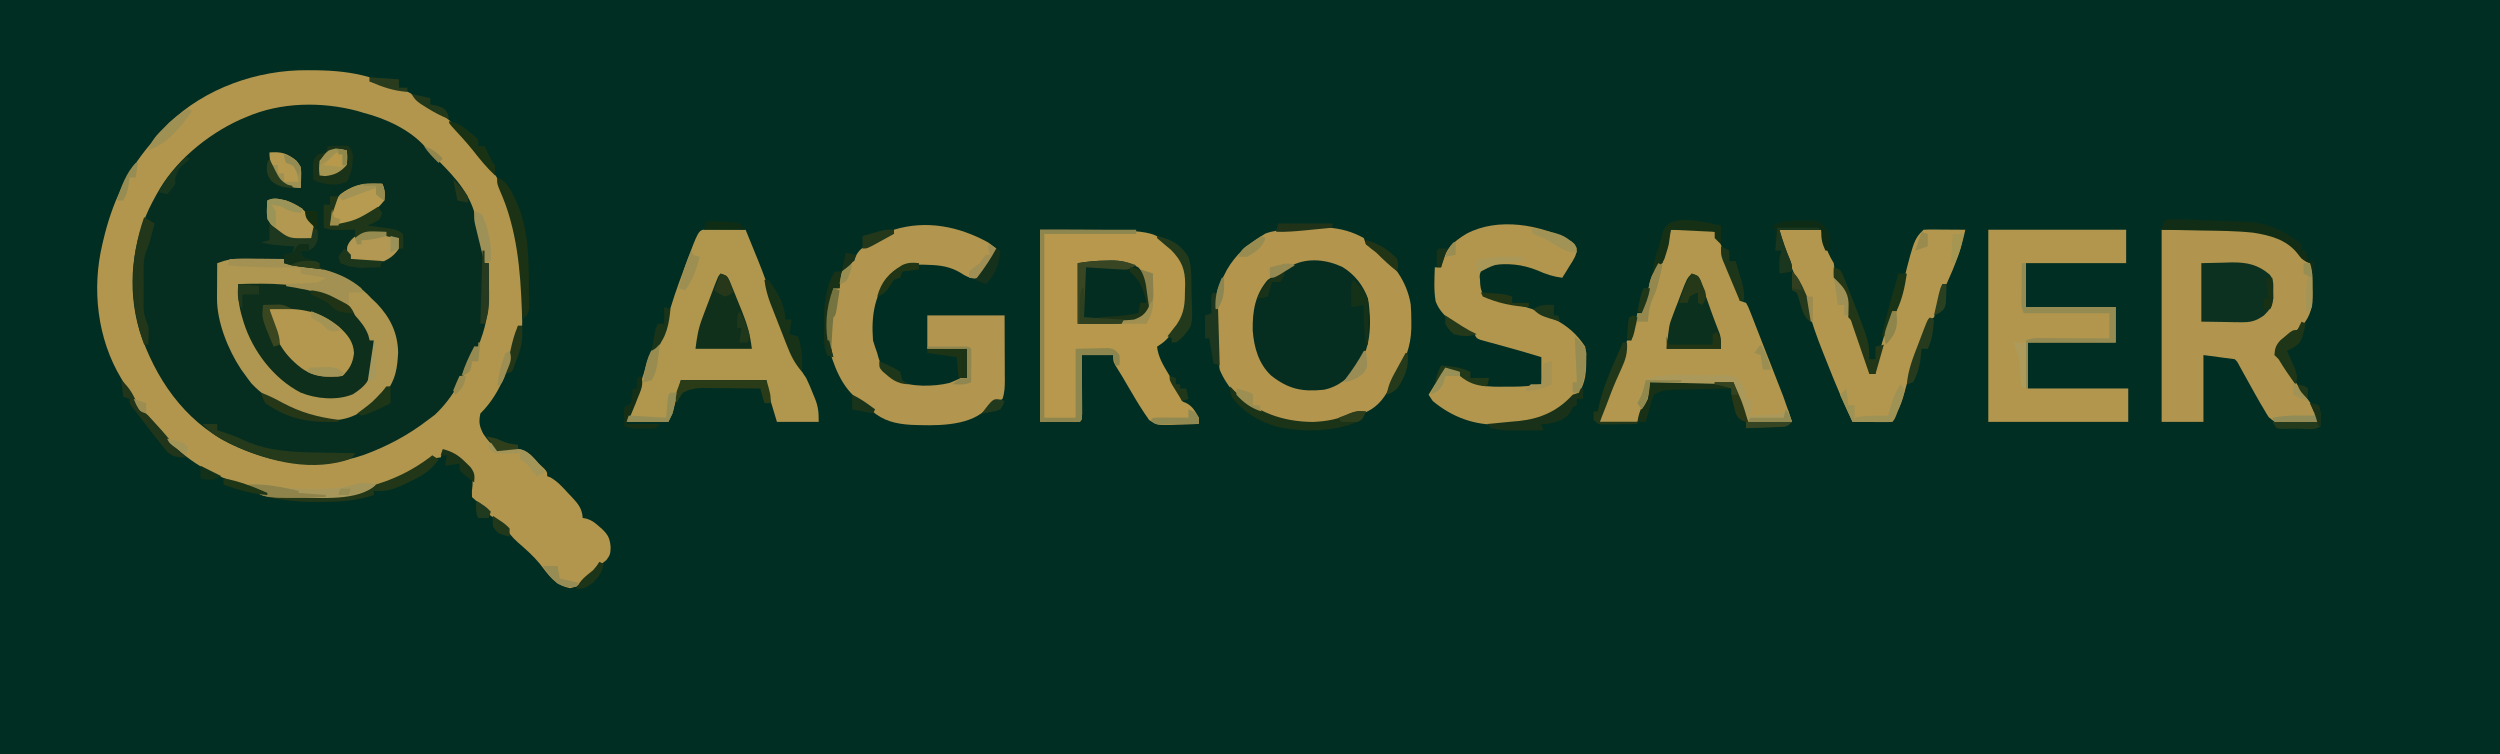 <?xml version="1.0" encoding="UTF-8"?>
<svg version="1.1" xmlns="http://www.w3.org/2000/svg" width="1197" height="361">
<path d="M0 0 C395.01 0 790.02 0 1197 0 C1197 119.13 1197 238.26 1197 361 C801.99 361 406.98 361 0 361 C0 241.87 0 122.74 0 0 Z " fill="#012E23" transform="translate(0,0)"/>
<path d="M0 0 C1.265 0.006 2.53 0.012 3.833 0.018 C12.74 0.141 21.055 0.888 29.625 3.375 C29.625 4.035 29.625 4.695 29.625 5.375 C34.501 6.902 39.268 8.344 44.312 9.188 C48.472 10.071 50.594 11.769 53.613 14.676 C56.105 16.78 58.761 18.195 61.625 19.75 C67.262 22.973 70.72 26.261 74.625 31.375 C75.605 32.6 76.589 33.822 77.574 35.043 C80.164 38.253 82.741 41.473 85.294 44.712 C86.433 46.135 87.613 47.524 88.801 48.906 C103.48 68.772 103.004 99.108 102.625 122.375 C101.965 122.375 101.305 122.375 100.625 122.375 C100.383 123.558 100.14 124.742 99.891 125.961 C96.902 140.217 93.317 153.683 82.625 164.375 C81.781 168.427 82.106 170.357 83.992 174.059 C86.006 177.004 87.788 179.199 90.625 181.375 C93.784 181.797 96.551 181.569 99.719 181.277 C104.115 181.425 106.038 183.504 109 186.559 C109.536 187.158 110.073 187.757 110.625 188.375 C111.45 189.138 112.275 189.901 113.125 190.688 C114.625 192.375 114.625 192.375 114.625 194.375 C115.424 194.675 115.424 194.675 116.238 194.98 C119.693 196.999 122.118 199.759 124.812 202.688 C125.358 203.257 125.904 203.826 126.467 204.412 C129.424 207.604 131.328 209.847 131.625 214.375 C132.21 214.481 132.795 214.586 133.398 214.695 C135.938 215.47 137.271 216.498 139.25 218.25 C139.84 218.763 140.431 219.276 141.039 219.805 C143.915 222.652 144.612 224.237 145 228.312 C144.918 231.296 144.816 232.127 142.938 234.562 C142.174 235.161 141.411 235.759 140.625 236.375 C139.48 237.551 139.48 237.551 138.312 238.75 C137.426 239.616 136.539 240.482 135.625 241.375 C135.076 241.92 134.527 242.466 133.961 243.027 C131.156 245.653 129.386 247.22 125.562 248 C118.325 246.46 115.273 241.784 110.98 236.172 C107.876 232.486 104.398 229.356 100.75 226.219 C97.656 223.514 95.666 220.915 93.625 217.375 C91.632 216.032 89.631 214.699 87.625 213.375 C86.714 212.386 85.839 211.363 85 210.312 C82.896 207.375 82.896 207.375 80.461 206.047 C79.855 205.495 79.249 204.943 78.625 204.375 C78.516 201.738 78.516 201.738 78.875 198.688 C79.009 195.013 79.03 193.025 77.07 189.879 C73.368 186.071 69.95 183.44 64.625 182.375 C64.295 183.365 63.965 184.355 63.625 185.375 C62.542 185.522 62.542 185.522 61.438 185.672 C58.238 186.472 56.318 187.737 53.625 189.625 C47.607 193.588 41.395 195.995 34.625 198.375 C33.165 198.934 31.707 199.496 30.25 200.062 C11.772 206.753 -12.004 207.32 -30.125 199.375 C-31.208 198.859 -31.208 198.859 -32.312 198.332 C-34.618 197.221 -34.618 197.221 -38.125 196.062 C-53.389 190.388 -64.791 180.876 -74.867 168.391 C-77.313 165.348 -77.313 165.348 -80.074 162.715 C-82.092 160.663 -83.185 159.273 -84.312 156.688 C-85.804 153.469 -87.492 150.507 -89.375 147.5 C-100.775 128.538 -103.474 104.784 -98.375 83.375 C-98.224 82.722 -98.074 82.07 -97.918 81.397 C-93.786 63.875 -87.041 49.113 -75.375 35.375 C-74.756 34.617 -74.138 33.859 -73.5 33.078 C-71.851 31.109 -70.148 29.232 -68.375 27.375 C-67.794 26.756 -67.212 26.137 -66.613 25.5 C-49.196 8.528 -23.913 -0.267 0 0 Z " fill="#052E20" transform="translate(147.375,33.625)"/>
<path d="M0 0 C1.265 0.006 2.53 0.012 3.833 0.018 C12.74 0.141 21.055 0.888 29.625 3.375 C29.625 4.035 29.625 4.695 29.625 5.375 C34.501 6.902 39.268 8.344 44.312 9.188 C48.472 10.071 50.594 11.769 53.613 14.676 C56.105 16.78 58.761 18.195 61.625 19.75 C67.262 22.973 70.72 26.261 74.625 31.375 C75.605 32.6 76.589 33.822 77.574 35.043 C80.164 38.253 82.741 41.473 85.294 44.712 C86.433 46.135 87.613 47.524 88.801 48.906 C103.48 68.772 103.004 99.108 102.625 122.375 C101.965 122.375 101.305 122.375 100.625 122.375 C100.383 123.558 100.14 124.742 99.891 125.961 C96.902 140.217 93.317 153.683 82.625 164.375 C81.781 168.427 82.106 170.357 83.992 174.059 C86.006 177.004 87.788 179.199 90.625 181.375 C93.784 181.797 96.551 181.569 99.719 181.277 C104.115 181.425 106.038 183.504 109 186.559 C109.536 187.158 110.073 187.757 110.625 188.375 C111.45 189.138 112.275 189.901 113.125 190.688 C114.625 192.375 114.625 192.375 114.625 194.375 C115.424 194.675 115.424 194.675 116.238 194.98 C119.693 196.999 122.118 199.759 124.812 202.688 C125.358 203.257 125.904 203.826 126.467 204.412 C129.424 207.604 131.328 209.847 131.625 214.375 C132.21 214.481 132.795 214.586 133.398 214.695 C135.938 215.47 137.271 216.498 139.25 218.25 C139.84 218.763 140.431 219.276 141.039 219.805 C143.915 222.652 144.612 224.237 145 228.312 C144.918 231.296 144.816 232.127 142.938 234.562 C142.174 235.161 141.411 235.759 140.625 236.375 C139.48 237.551 139.48 237.551 138.312 238.75 C137.426 239.616 136.539 240.482 135.625 241.375 C135.076 241.92 134.527 242.466 133.961 243.027 C131.156 245.653 129.386 247.22 125.562 248 C118.325 246.46 115.273 241.784 110.98 236.172 C107.876 232.486 104.398 229.356 100.75 226.219 C97.656 223.514 95.666 220.915 93.625 217.375 C91.632 216.032 89.631 214.699 87.625 213.375 C86.714 212.386 85.839 211.363 85 210.312 C82.896 207.375 82.896 207.375 80.461 206.047 C79.855 205.495 79.249 204.943 78.625 204.375 C78.516 201.738 78.516 201.738 78.875 198.688 C79.009 195.013 79.03 193.025 77.07 189.879 C73.368 186.071 69.95 183.44 64.625 182.375 C64.295 183.365 63.965 184.355 63.625 185.375 C62.542 185.522 62.542 185.522 61.438 185.672 C58.238 186.472 56.318 187.737 53.625 189.625 C47.607 193.588 41.395 195.995 34.625 198.375 C33.165 198.934 31.707 199.496 30.25 200.062 C11.772 206.753 -12.004 207.32 -30.125 199.375 C-31.208 198.859 -31.208 198.859 -32.312 198.332 C-34.618 197.221 -34.618 197.221 -38.125 196.062 C-53.389 190.388 -64.791 180.876 -74.867 168.391 C-77.313 165.348 -77.313 165.348 -80.074 162.715 C-82.092 160.663 -83.185 159.273 -84.312 156.688 C-85.804 153.469 -87.492 150.507 -89.375 147.5 C-100.775 128.538 -103.474 104.784 -98.375 83.375 C-98.224 82.722 -98.074 82.07 -97.918 81.397 C-93.786 63.875 -87.041 49.113 -75.375 35.375 C-74.756 34.617 -74.138 33.859 -73.5 33.078 C-71.851 31.109 -70.148 29.232 -68.375 27.375 C-67.794 26.756 -67.212 26.137 -66.613 25.5 C-49.196 8.528 -23.913 -0.267 0 0 Z M-29.375 22.375 C-30.435 22.821 -31.494 23.267 -32.586 23.727 C-48.494 31.047 -64.021 43.878 -72.375 59.375 C-72.992 60.503 -73.61 61.631 -74.246 62.793 C-84.289 81.675 -86.725 104.167 -80.57 124.766 C-73.036 147.517 -59.398 167.517 -37.688 178.625 C-16.858 188.812 4.618 191.731 26.746 184.215 C37.921 180.14 48.206 174.661 57.625 167.375 C58.677 166.591 59.729 165.808 60.812 165 C69.809 156.603 75.176 145.749 79.625 134.375 C79.625 133.715 79.625 133.055 79.625 132.375 C80.285 132.375 80.945 132.375 81.625 132.375 C82.087 131.043 82.545 129.709 83 128.375 C83.255 127.632 83.51 126.89 83.773 126.125 C86.212 118.25 86.884 111.616 86.75 103.375 C86.741 102.314 86.732 101.253 86.723 100.16 C86.699 97.565 86.667 94.97 86.625 92.375 C85.965 92.375 85.305 92.375 84.625 92.375 C84.664 91.538 84.702 90.702 84.742 89.84 C84.611 85.947 83.801 82.686 82.75 78.938 C82.228 77.052 82.228 77.052 81.695 75.129 C81.166 73.271 81.166 73.271 80.625 71.375 C80.142 69.555 80.142 69.555 79.648 67.699 C76.277 56.747 67.932 48.658 59.996 40.758 C58.668 39.423 57.359 38.065 56.133 36.637 C48.907 28.41 37.107 23.04 26.625 20.375 C25.72 20.099 24.815 19.823 23.883 19.539 C6.642 14.944 -12.956 15.241 -29.375 22.375 Z " fill="#B3964E" transform="translate(147.375,33.625)"/>
<path d="M0 0 C0.495 1.485 0.495 1.485 1 3 C2.323 3.686 3.659 4.348 5 5 C13.94 11.556 20.615 20.597 22.446 31.705 C22.678 34.525 22.759 37.295 22.75 40.125 C22.75 41.625 22.75 41.625 22.749 43.155 C22.475 52.142 19.818 58.719 15.065 66.226 C13.9 68.166 12.938 70.154 11.969 72.199 C9.393 77.434 5.54 81.642 -0.016 83.773 C-1.342 84.092 -2.68 84.369 -4.023 84.605 C-6.337 84.996 -6.337 84.996 -9.625 86.562 C-22.712 91.537 -38.286 88.694 -50.793 83.219 C-58.573 78.922 -65.619 71.275 -69 63 C-70.165 55.897 -70.492 48.806 -70.812 41.625 C-70.928 39.711 -70.928 39.711 -71.045 37.758 C-71.374 30.093 -70.919 24.638 -67 18 C-66.493 17.009 -65.987 16.017 -65.465 14.996 C-61.172 7.805 -56.126 3.354 -49 -1 C-48.403 -1.378 -47.806 -1.755 -47.191 -2.145 C-43.778 -3.477 -40.244 -3.758 -36.625 -4.125 C-35.824 -4.206 -35.024 -4.288 -34.198 -4.371 C-21.983 -5.538 -11.096 -6.283 0 0 Z " fill="#B3954E" transform="translate(653,114)"/>
<path d="M0 0 C54.881 0 54.881 0 64.105 9.07 C65.313 10.46 66.491 11.878 67.625 13.328 C68.914 15.126 68.914 15.126 71 16 C72.306 19.917 72.224 23.667 72.25 27.75 C72.271 28.536 72.291 29.323 72.312 30.133 C72.354 36.383 71.494 41.225 67.168 46.039 C66.514 46.562 65.861 47.086 65.188 47.625 C64.49 48.196 63.793 48.767 63.074 49.355 C62.39 49.898 61.705 50.441 61 51 C59.831 51.977 58.664 52.956 57.5 53.938 C56.675 54.618 55.85 55.299 55 56 C55.523 59.87 56.292 61.312 59 64 C59.772 65.309 60.498 66.646 61.188 68 C63.766 72.796 66.866 77.074 70.133 81.422 C75 88.142 75 88.142 75 92 C71.605 92.175 68.211 92.281 64.812 92.375 C63.853 92.425 62.893 92.476 61.904 92.527 C54.813 92.675 54.813 92.675 51.246 89.715 C50.449 88.507 49.708 87.262 49 86 C48.481 85.131 47.962 84.262 47.427 83.366 C45.653 80.332 43.945 77.267 42.25 74.188 C41.09 72.097 39.928 70.007 38.766 67.918 C38.258 66.998 37.75 66.078 37.228 65.13 C36.172 63.085 36.172 63.085 35 62 C30.05 61.34 25.1 60.68 20 60 C20 70.56 20 81.12 20 92 C13.4 92 6.8 92 0 92 C0 61.64 0 31.28 0 0 Z " fill="#B1954E" transform="translate(1035,110)"/>
<path d="M0 0 C53.765 0 53.765 0 61.938 7.812 C62.833 8.644 63.729 9.475 64.652 10.332 C69.748 16.123 70.502 20.944 70.438 28.375 C70.457 29.187 70.477 29.999 70.498 30.836 C70.492 38.746 67.757 44.544 62.438 50.375 C61.569 51.346 61.569 51.346 60.684 52.336 C59 54 59 54 56 56 C56.559 61.018 58.925 64.738 61.438 69 C65.768 76.416 65.768 76.416 67.168 79.941 C67.8 82.158 67.8 82.158 69.875 82.938 C73.069 84.535 74.261 86.957 76 90 C76 90.99 76 91.98 76 93 C72.605 93.146 69.21 93.234 65.812 93.312 C64.853 93.354 63.893 93.396 62.904 93.439 C55.828 93.562 55.828 93.562 52.207 91.105 C49.192 86.863 46.489 82.499 43.875 78 C43.35 77.111 42.826 76.221 42.285 75.305 C41.283 73.604 40.285 71.901 39.292 70.195 C38.273 68.464 37.211 66.758 36.133 65.062 C35 63 35 63 35 60 C30.05 60 25.1 60 20 60 C20.012 62.226 20.023 64.452 20.035 66.746 C20.043 68.894 20.049 71.042 20.055 73.19 C20.06 74.686 20.067 76.183 20.075 77.68 C20.088 79.827 20.093 81.974 20.098 84.121 C20.106 86.061 20.106 86.061 20.114 88.041 C20 91 20 91 19 92 C12.73 92 6.46 92 0 92 C0 61.64 0 31.28 0 0 Z " fill="#B7984D" transform="translate(498,110)"/>
<path d="M0 0 C1.154 0.006 2.307 0.013 3.496 0.02 C4.686 0.036 5.876 0.053 7.102 0.07 C8.315 0.079 9.528 0.088 10.777 0.098 C13.761 0.121 16.743 0.154 19.727 0.195 C19.727 0.855 19.727 1.515 19.727 2.195 C21.125 2.342 21.125 2.342 22.551 2.492 C37.836 4.285 50.939 7.508 61.727 19.195 C62.519 19.949 63.312 20.704 64.129 21.48 C70.542 28.183 74.173 35.625 74.352 44.945 C73.971 52.176 73.202 58.239 68.477 63.883 C67.569 64.646 66.662 65.409 65.727 66.195 C65.188 66.688 64.649 67.18 64.094 67.688 C57.027 74.057 50.742 77.598 41.129 77.461 C28.083 76.442 13.08 69.44 4.102 59.758 C2.936 58.268 1.809 56.747 0.727 55.195 C0.201 54.472 -0.325 53.749 -0.867 53.004 C-7.073 43.647 -12.437 30.298 -12.371 18.992 C-12.368 18.012 -12.365 17.033 -12.361 16.023 C-12.353 15.008 -12.345 13.992 -12.336 12.945 C-12.331 11.914 -12.327 10.883 -12.322 9.82 C-12.31 7.279 -12.294 4.737 -12.273 2.195 C-8.02 0.584 -4.54 -0.045 0 0 Z " fill="#0E2F1B" transform="translate(116.273,123.805)"/>
<path d="M0 0 C0.875 0.005 1.749 0.01 2.65 0.016 C3.594 0.019 4.539 0.022 5.511 0.026 C6.505 0.034 7.498 0.042 8.521 0.051 C9.518 0.056 10.515 0.06 11.543 0.065 C14.015 0.077 16.487 0.093 18.959 0.114 C20.551 4.006 22.131 7.903 23.709 11.801 C24.152 12.884 24.596 13.968 25.052 15.084 C27.25 20.529 29.269 25.945 30.943 31.574 C33.032 38.579 35.683 45.294 38.459 52.051 C38.932 53.23 39.405 54.409 39.892 55.623 C42.173 61.211 44.483 66.156 47.959 71.114 C49.176 73.563 50.202 76.071 51.209 78.614 C51.477 79.252 51.745 79.89 52.021 80.547 C53.749 84.857 53.959 87.251 53.959 92.114 C47.359 92.114 40.759 92.114 33.959 92.114 C32.721 87.999 32.721 87.999 31.459 83.801 C31.198 82.941 30.937 82.081 30.668 81.194 C30.465 80.512 30.262 79.829 30.052 79.125 C29.843 78.429 29.634 77.732 29.418 77.015 C28.959 75.114 28.959 75.114 28.959 72.114 C15.429 72.114 1.899 72.114 -12.041 72.114 C-13.361 77.394 -14.681 82.674 -16.041 88.114 C-16.701 89.434 -17.361 90.754 -18.041 92.114 C-24.641 92.114 -31.241 92.114 -38.041 92.114 C-37.381 90.464 -36.721 88.814 -36.041 87.114 C-33.078 79.13 -30.368 71.144 -28.033 62.953 C-27.011 60.026 -25.833 57.644 -24.041 55.114 C-23.381 55.114 -22.721 55.114 -22.041 55.114 C-21.602 53.677 -21.165 52.239 -20.729 50.801 C-20.485 50.001 -20.241 49.2 -19.99 48.375 C-19.451 46.52 -18.924 44.66 -18.442 42.789 C-16.444 35.106 -13.828 27.73 -11.041 20.301 C-10.603 19.113 -10.165 17.925 -9.713 16.701 C-3.567 0.198 -3.567 0.198 0 0 Z " fill="#B1964E" transform="translate(338.041,109.886)"/>
<path d="M0 0 C3.805 -0.031 3.805 -0.031 7.688 -0.062 C8.872 -0.076 8.872 -0.076 10.081 -0.09 C18.208 -0.122 18.208 -0.122 21 1 C23.428 4.832 24.655 8.843 25.875 13.188 C27.488 18.647 29.533 23.655 32.047 28.758 C33 31 33 31 33 34 C34.485 34.495 34.485 34.495 36 35 C37.062 36.882 37.062 36.882 38.037 39.377 C38.408 40.309 38.778 41.241 39.16 42.201 C39.55 43.217 39.941 44.234 40.344 45.281 C40.754 46.324 41.164 47.367 41.587 48.441 C42.902 51.79 44.201 55.145 45.5 58.5 C46.375 60.732 47.252 62.964 48.129 65.195 C49.746 69.324 51.362 73.453 52.963 77.588 C53.446 78.832 53.446 78.832 53.938 80.102 C55.38 84.037 56.675 88.024 58 92 C51.07 92 44.14 92 37 92 C34.69 86.06 32.38 80.12 30 74 C10.2 73.505 10.2 73.505 -10 73 C-10.33 75.64 -10.66 78.28 -11 81 C-12.427 84.818 -14.21 88.328 -16 92 C-21.94 92 -27.88 92 -34 92 C-33.205 88.026 -32.316 85.039 -30.785 81.359 C-30.127 79.753 -30.127 79.753 -29.455 78.113 C-28.533 75.886 -27.608 73.659 -26.682 71.434 C-24.178 65.313 -22.201 59.508 -21 53 C-20.34 53 -19.68 53 -19 53 C-18.01 48.71 -17.02 44.42 -16 40 C-15.34 40 -14.68 40 -14 40 C-12.489 35.81 -11.107 31.875 -10.562 27.438 C-9.855 23.114 -8.119 19.795 -6 16 C-5.34 16 -4.68 16 -4 16 C-2.68 10.72 -1.36 5.44 0 0 Z " fill="#B3974E" transform="translate(800,110)"/>
<path d="M0 0 C1.358 0.967 2.702 1.955 4 3 C3.353 6.644 1.804 9.196 -0.25 12.25 C-1.124 13.588 -1.124 13.588 -2.016 14.953 C-4 17 -4 17 -6.364 17.28 C-9.318 16.966 -10.703 16.204 -13.156 14.574 C-18.231 11.603 -22.686 10.997 -28.5 10.812 C-29.426 10.779 -30.352 10.746 -31.307 10.711 C-37.24 10.652 -41.787 10.984 -46.41 15.059 C-54.231 24.608 -55.947 34.866 -55 47 C-54.4 49.021 -53.739 51.026 -53 53 C-52.812 53.701 -52.624 54.403 -52.43 55.125 C-50.903 60.286 -48.461 62.757 -44.133 65.871 C-37.26 69.509 -25.72 69.167 -18.281 67.328 C-16.492 66.621 -14.741 65.819 -13 65 C-12.01 65 -11.02 65 -10 65 C-10 60.38 -10 55.76 -10 51 C-16.27 51 -22.54 51 -29 51 C-29 45.72 -29 40.44 -29 35 C-16.79 35 -4.58 35 8 35 C8.021 41.043 8.041 47.086 8.062 53.312 C8.072 55.217 8.081 57.121 8.09 59.083 C8.093 60.593 8.096 62.103 8.098 63.613 C8.103 64.397 8.108 65.18 8.113 65.988 C8.114 69.256 8.041 71.877 7 75 C5.285 76.017 3.565 77.031 1.789 77.938 C-0.049 78.908 -0.049 78.908 -1.305 80.457 C-10.014 88.383 -25.818 87.808 -36.73 87.422 C-44.159 86.956 -50.111 85.561 -55.75 80.562 C-56.492 79.717 -57.235 78.871 -58 78 C-59.671 76.948 -59.671 76.948 -61.375 75.875 C-70.006 69.858 -74.18 58.46 -76.586 48.598 C-78.048 39.426 -77.346 30.644 -74 22 C-73.01 22 -72.02 22 -71 22 C-71.082 21.134 -71.165 20.267 -71.25 19.375 C-70.939 15.182 -69.629 13.23 -67 10 C-66.01 9.67 -65.02 9.34 -64 9 C-63.763 8.243 -63.526 7.487 -63.281 6.707 C-61.385 2.7 -58.368 1.593 -54.5 -0.312 C-53.466 -0.851 -53.466 -0.851 -52.41 -1.4 C-47.33 -4 -47.33 -4 -45 -4 C-45 -4.66 -45 -5.32 -45 -6 C-29.513 -10.765 -13.979 -7.63 0 0 Z " fill="#B2954E" transform="translate(473,116)"/>
<path d="M0 0 C21.78 0 43.56 0 66 0 C66 5.28 66 10.56 66 16 C50.16 16 34.32 16 18 16 C18 22.93 18 29.86 18 37 C32.19 37 46.38 37 61 37 C61 42.61 61 48.22 61 54 C47.14 54 33.28 54 19 54 C19 61.26 19 68.52 19 76 C34.84 76 50.68 76 67 76 C67 81.28 67 86.56 67 92 C44.89 92 22.78 92 0 92 C0 61.64 0 31.28 0 0 Z " fill="#B3964E" transform="translate(952,110)"/>
<path d="M0 0 C1.504 1.344 1.504 1.344 2.441 3.109 C2.539 6.587 0.872 8.679 -0.934 11.594 C-1.592 12.671 -2.251 13.749 -2.93 14.859 C-3.447 15.679 -3.964 16.499 -4.496 17.344 C-8.903 16.774 -12.396 15.605 -16.434 13.781 C-23.787 10.868 -30.623 10.23 -38.496 11.344 C-41.413 12.469 -41.413 12.469 -43.496 14.344 C-44.133 16.28 -44.133 16.28 -43.871 18.344 C-43.821 19.365 -43.821 19.365 -43.77 20.406 C-43.526 22.556 -43.526 22.556 -42.496 25.344 C-39.96 26.35 -37.546 27.163 -34.934 27.906 C-34.242 28.114 -33.55 28.323 -32.838 28.537 C-29.402 29.559 -25.967 30.47 -22.473 31.266 C-18.183 32.324 -14.367 34.044 -10.434 36.031 C-9.735 36.382 -9.036 36.733 -8.316 37.094 C-1.895 40.442 2.487 44.319 6.504 50.344 C7.217 57.634 7.733 66.014 3.504 72.344 C-4.486 81.49 -14.763 85.944 -26.664 87.09 C-27.929 87.174 -29.193 87.257 -30.496 87.344 C-31.688 87.438 -32.881 87.532 -34.109 87.629 C-46.182 88.153 -57.202 84.128 -66.496 76.344 C-67.156 75.354 -67.816 74.364 -68.496 73.344 C-65.856 69.054 -63.216 64.764 -60.496 60.344 C-52.99 62.488 -52.99 62.488 -49.496 66.344 C-43.872 70.028 -36.491 69.504 -29.996 69.469 C-28.915 69.475 -28.915 69.475 -27.812 69.48 C-23.274 69.472 -18.973 69.086 -14.496 68.344 C-14.496 64.054 -14.496 59.764 -14.496 55.344 C-19.661 53.775 -24.827 52.238 -30.031 50.809 C-30.942 50.557 -31.853 50.305 -32.791 50.045 C-34.67 49.527 -36.55 49.014 -38.432 48.506 C-39.331 48.255 -40.23 48.004 -41.156 47.746 C-41.967 47.524 -42.778 47.302 -43.614 47.074 C-45.496 46.344 -45.496 46.344 -46.496 44.344 C-47.672 43.787 -48.847 43.23 -50.059 42.656 C-56.18 39.684 -62.697 35.253 -65.109 28.586 C-66.032 23.238 -65.698 17.746 -65.496 12.344 C-64.506 12.344 -63.516 12.344 -62.496 12.344 C-62.384 11.775 -62.272 11.207 -62.156 10.621 C-60.318 3.425 -56.729 0.167 -50.496 -3.656 C-35.303 -11.855 -14.508 -8.149 0 0 Z " fill="#B2964E" transform="translate(752.496,115.656)"/>
<path d="M0 0 C6.6 0 13.2 0 20 0 C20.433 1.712 20.866 3.424 21.312 5.188 C22.418 9.29 23.787 12.378 26 16 C26.144 17.155 26.289 18.31 26.438 19.5 C27.086 23.534 28.366 24.967 31 28 C32.633 31.094 33.103 33.754 33.375 37.188 C33.795 41.589 35.082 45.126 36.812 49.172 C38.233 52.556 39.506 55.986 40.75 59.438 C41.178 60.612 41.606 61.786 42.047 62.996 C43 66 43 66 43 69 C43.99 69 44.98 69 46 69 C46.103 68.068 46.206 67.136 46.312 66.176 C47.046 61.05 48.548 56.148 50 51.188 C50.273 50.234 50.547 49.281 50.828 48.299 C52.854 41.291 52.854 41.291 54 39 C54.66 39 55.32 39 56 39 C56.238 37.979 56.238 37.979 56.48 36.938 C64.221 4.779 64.221 4.779 69 0 C70.489 -0.087 71.981 -0.107 73.473 -0.098 C74.372 -0.094 75.271 -0.091 76.197 -0.088 C77.616 -0.075 77.616 -0.075 79.062 -0.062 C80.487 -0.056 80.487 -0.056 81.939 -0.049 C84.293 -0.037 86.646 -0.021 89 0 C87.066 9.261 83.916 17.433 80 26 C79.34 26 78.68 26 78 26 C77.734 27.143 77.469 28.287 77.195 29.465 C76.839 30.956 76.482 32.447 76.125 33.938 C75.951 34.692 75.777 35.447 75.598 36.225 C75.128 38.166 74.57 40.085 74 42 C73.01 42.495 73.01 42.495 72 43 C70.952 45.128 70.952 45.128 70.012 47.75 C69.637 48.743 69.263 49.736 68.878 50.76 C68.485 51.829 68.092 52.898 67.688 54 C67.082 55.627 67.082 55.627 66.464 57.287 C63.672 64.891 61.244 72.516 59.168 80.344 C58 84 58 84 54 92 C47.73 92 41.46 92 35 92 C30.721 82.951 26.815 73.838 23.158 64.524 C22.31 62.368 21.451 60.215 20.592 58.062 C17.879 51.211 15.44 44.462 13.625 37.307 C12.752 34.084 11.489 31.105 10.125 28.062 C7.685 22.55 5.346 17.011 3.078 11.426 C2.001 8.819 2.001 8.819 0 6 C0 4.02 0 2.04 0 0 Z " fill="#B4974E" transform="translate(852,110)"/>
<path d="M0 0 C5.827 3.582 9.876 8.75 12.191 15.141 C13.911 25.802 13.772 37.377 8.043 46.785 C3.481 52.589 -1.661 57.343 -9.059 58.766 C-19.33 59.793 -25.871 58.49 -34.121 52.016 C-40.179 46.416 -42.427 38.396 -43.012 30.344 C-43.156 21.266 -41.933 13.207 -35.809 6.141 C-32.612 3.861 -29.28 1.968 -25.809 0.141 C-25.185 -0.204 -24.561 -0.548 -23.918 -0.902 C-16.449 -4.619 -7.363 -3.499 0 0 Z " fill="#052E21" transform="translate(642.809,127.859)"/>
<path d="M0 0 C1.154 0.006 2.307 0.013 3.496 0.02 C4.686 0.036 5.876 0.053 7.102 0.07 C8.315 0.079 9.528 0.088 10.777 0.098 C13.761 0.121 16.743 0.154 19.727 0.195 C19.727 0.855 19.727 1.515 19.727 2.195 C21.125 2.342 21.125 2.342 22.551 2.492 C37.836 4.285 50.939 7.508 61.727 19.195 C62.519 19.949 63.312 20.704 64.129 21.48 C70.542 28.183 74.173 35.625 74.352 44.945 C73.971 52.176 73.202 58.239 68.477 63.883 C67.569 64.646 66.662 65.409 65.727 66.195 C65.188 66.688 64.649 67.18 64.094 67.688 C57.027 74.057 50.742 77.598 41.129 77.461 C28.083 76.442 13.08 69.44 4.102 59.758 C2.936 58.268 1.809 56.747 0.727 55.195 C0.201 54.472 -0.325 53.749 -0.867 53.004 C-7.073 43.647 -12.437 30.298 -12.371 18.992 C-12.368 18.012 -12.365 17.033 -12.361 16.023 C-12.353 15.008 -12.345 13.992 -12.336 12.945 C-12.331 11.914 -12.327 10.883 -12.322 9.82 C-12.31 7.279 -12.294 4.737 -12.273 2.195 C-8.02 0.584 -4.54 -0.045 0 0 Z M-2.273 12.195 C-2.49 18.048 -1.902 22.911 -0.211 28.508 C0.012 29.249 0.236 29.99 0.466 30.754 C4.844 44.452 14.804 57.52 27.727 64.195 C35.166 67.204 45.161 68.097 52.699 64.957 C56.722 62.321 59.973 59.813 61.359 54.996 C62.423 49.617 62.93 44.678 62.727 39.195 C62.067 39.195 61.407 39.195 60.727 39.195 C60.5 38.329 60.273 37.463 60.039 36.57 C58.53 32.69 56.451 30.319 53.727 27.195 C53.318 26.384 52.909 25.574 52.488 24.738 C50.213 21.454 47.531 20.142 43.977 18.57 C42.973 18.123 42.973 18.123 41.949 17.666 C27.519 11.508 13.138 11.804 -2.273 12.195 Z " fill="#AF9651" transform="translate(116.273,123.805)"/>
<path d="M0 0 C0.677 -0.021 1.355 -0.041 2.053 -0.062 C7.218 -0.102 10.567 0.91 15.062 3.25 C19.865 8.179 20.598 13.063 20.539 19.773 C19.836 23.429 18.059 24.893 15.18 27.094 C8.895 30.526 3.167 30.497 -3.812 30.375 C-7.154 30.334 -10.495 30.293 -13.938 30.25 C-13.938 20.68 -13.938 11.11 -13.938 1.25 C-9.186 0.458 -4.779 0.036 0 0 Z " fill="#042D21" transform="translate(529.938,124.75)"/>
<path d="M0 0 C12.911 -0.539 22.776 -0.096 33.238 8.371 C37.272 12.1 40.244 15.453 40.5 21.125 C39.867 26.029 38.446 28.554 35 32 C27.591 32.98 21.055 32.52 15 28 C6.044 21.058 2.473 13.737 0 3 C0 2.01 0 1.02 0 0 Z " fill="#B4984F" transform="translate(129,148)"/>
<path d="M0 0 C3.63 -0.083 7.26 -0.165 11 -0.25 C12.128 -0.286 13.256 -0.323 14.418 -0.36 C21.714 -0.44 27.077 0.628 32.688 5.451 C34.774 7.914 34.434 10.219 34.438 13.375 C34.457 14.496 34.476 15.618 34.496 16.773 C33.894 20.692 32.792 22.223 30 25 C26.212 27.709 23.677 28.364 19.043 28.293 C18.04 28.285 17.038 28.278 16.005 28.27 C14.745 28.243 13.485 28.216 12.188 28.188 C8.166 28.126 4.144 28.064 0 28 C0 18.76 0 9.52 0 0 Z " fill="#0C3121" transform="translate(1054,126)"/>
<path d="M0 0 C3 1 3 1 3.92 2.683 C4.172 3.404 4.424 4.125 4.684 4.867 C4.97 5.666 5.256 6.464 5.551 7.287 C5.843 8.141 6.136 8.995 6.438 9.875 C7.052 11.615 7.667 13.354 8.281 15.094 C8.722 16.36 8.722 16.36 9.172 17.652 C10.49 21.39 11.934 25.08 13.371 28.773 C14 31 14 31 14 36 C5.42 36 -3.16 36 -12 36 C-10.874 24.742 -10.874 24.742 -9.004 19.844 C-8.61 18.802 -8.216 17.761 -7.811 16.688 C-7.399 15.636 -6.987 14.584 -6.562 13.5 C-6.155 12.417 -5.747 11.334 -5.326 10.219 C-2.288 2.288 -2.288 2.288 0 0 Z " fill="#0B301E" transform="translate(810,131)"/>
<path d="M0 0 C3 1 3 1 4.334 3.465 C4.773 4.54 5.212 5.615 5.664 6.723 C6.146 7.902 6.628 9.08 7.125 10.295 C7.371 10.914 7.617 11.534 7.871 12.172 C8.615 14.037 9.381 15.892 10.148 17.748 C12.742 24.173 14.118 28.948 15 36 C6.09 36 -2.82 36 -12 36 C-11.28 30.24 -10.701 26.534 -8.75 21.348 C-8.307 20.16 -7.863 18.972 -7.406 17.748 C-6.71 15.924 -6.71 15.924 -6 14.062 C-5.531 12.807 -5.062 11.551 -4.594 10.295 C-1.156 1.156 -1.156 1.156 0 0 Z " fill="#10301C" transform="translate(345,131)"/>
<path d="M0 0 C15.18 0 30.36 0 46 0 C46 0.66 46 1.32 46 2 C31.48 2 16.96 2 2 2 C2 31.04 2 60.08 2 90 C6.95 90 11.9 90 17 90 C17 79.11 17 68.22 17 57 C19.908 56.938 22.816 56.876 25.812 56.812 C27.181 56.772 27.181 56.772 28.577 56.73 C29.663 56.718 29.663 56.718 30.77 56.707 C31.508 56.691 32.246 56.676 33.007 56.659 C35.573 57.098 36.446 57.945 38 60 C38.188 62.688 38.188 62.688 38 65 C37.34 65 36.68 65 36 65 C35.67 63.35 35.34 61.7 35 60 C30.05 60 25.1 60 20 60 C20.012 62.226 20.023 64.452 20.035 66.746 C20.043 68.894 20.049 71.042 20.055 73.19 C20.06 74.686 20.067 76.183 20.075 77.68 C20.088 79.827 20.093 81.974 20.098 84.121 C20.106 86.061 20.106 86.061 20.114 88.041 C20 91 20 91 19 92 C12.73 92 6.46 92 0 92 C0 61.64 0 31.28 0 0 Z " fill="#8D864F" transform="translate(498,110)"/>
<path d="M0 0 C8.58 0 17.16 0 26 0 C26 0.66 26 1.32 26 2 C27.398 2.147 27.398 2.147 28.824 2.297 C41.138 3.741 53.24 5.709 63 14 C63.495 14.99 63.495 14.99 64 16 C61.69 16 59.38 16 57 16 C57 17.98 57 19.96 57 22 C53.524 20.93 50.314 19.67 47.062 18.062 C40.712 15.149 33.837 14.189 27 13 C27 12.67 27 12.34 27 12 C28.204 11.951 29.408 11.902 30.648 11.852 C32.224 11.777 33.8 11.701 35.375 11.625 C36.169 11.594 36.963 11.563 37.781 11.531 C42.367 11.482 42.367 11.482 46 9 C40.06 8.01 40.06 8.01 34 7 C34 6.01 34 5.02 34 4 C33.156 4.008 33.156 4.008 32.294 4.016 C21.142 4.106 10.113 4.046 -1 3 C-0.67 2.01 -0.34 1.02 0 0 Z " fill="#A29153" transform="translate(110,124)"/>
<path d="M0 0 C0.799 0.009 1.598 0.018 2.422 0.027 C3.025 0.039 3.628 0.051 4.25 0.062 C5.694 2.951 5.627 4.859 5.25 8.062 C3.062 10.688 3.062 10.688 0.25 13.062 C-0.431 13.764 -1.111 14.465 -1.812 15.188 C-7.389 18.747 -14.186 20.062 -20.75 20.062 C-20.344 14.278 -19.587 9.589 -15.75 5.062 C-10.871 1.318 -6.054 -0.089 0 0 Z " fill="#B79B51" transform="translate(178.75,87.938)"/>
<path d="M0 0 C0.66 0 1.32 0 2 0 C2 6.93 2 13.86 2 21 C16.19 21 30.38 21 45 21 C45 26.61 45 32.22 45 38 C31.14 38 17.28 38 3 38 C3 45.26 3 52.52 3 60 C2.67 60 2.34 60 2 60 C2 52.41 2 44.82 2 37 C5.279 35.361 8.906 35.88 12.508 35.902 C13.769 35.904 13.769 35.904 15.055 35.907 C17.745 35.912 20.435 35.925 23.125 35.938 C24.947 35.943 26.768 35.947 28.59 35.951 C33.06 35.962 37.53 35.979 42 36 C42 32.04 42 28.08 42 24 C28.47 24 14.94 24 1 24 C-0.252 21.495 -0.114 19.791 -0.098 16.992 C-0.094 16.006 -0.091 15.02 -0.088 14.004 C-0.08 12.971 -0.071 11.939 -0.062 10.875 C-0.058 9.835 -0.053 8.794 -0.049 7.723 C-0.037 5.148 -0.021 2.574 0 0 Z " fill="#948B53" transform="translate(968,126)"/>
<path d="M0 0 C5.338 1.85 9.083 4.334 12.164 9.121 C13.507 12.139 13.387 14.776 13 18 C11.386 19.614 9.668 19.325 7.438 19.438 C1.51 19.395 -1.901 17.127 -6 13 C-8.682 10.012 -9.364 8.256 -9.188 4.25 C-9.16 3.451 -9.133 2.652 -9.105 1.828 C-9.071 1.225 -9.036 0.622 -9 0 C-5.806 -1.597 -3.447 -0.723 0 0 Z " fill="#B29850" transform="translate(137,96)"/>
<path d="M0 0 C2.31 0 4.62 0 7 0 C7 0.99 7 1.98 7 3 C7.545 3.17 8.091 3.34 8.652 3.516 C12.65 4.8 16.466 6.175 20.25 8 C31.851 13.197 43.844 13.51 56.312 13.688 C57.939 13.721 59.566 13.755 61.193 13.791 C65.129 13.875 69.064 13.942 73 14 C71.686 16.629 70.757 16.703 68 17.625 C49.462 22.857 29.295 17.215 12.562 9.062 C11.888 8.739 11.213 8.415 10.519 8.082 C6.228 5.919 3.221 3.569 0 0 Z " fill="#253A1B" transform="translate(97,203)"/>
<path d="M0 0 C1.338 0.041 1.338 0.041 2.702 0.082 C3.67 0.119 4.638 0.155 5.635 0.193 C6.631 0.229 7.628 0.265 8.655 0.303 C10.771 0.383 12.887 0.466 15.003 0.553 C18.218 0.679 21.433 0.781 24.648 0.882 C26.706 0.963 28.764 1.046 30.822 1.13 C31.775 1.156 32.729 1.183 33.711 1.21 C42.154 1.607 48.736 4.414 55.756 9.056 C56.887 9.785 56.887 9.785 58.041 10.529 C58.586 11.012 59.131 11.495 59.693 11.993 C59.693 12.983 59.693 13.973 59.693 14.993 C60.353 14.993 61.013 14.993 61.693 14.993 C62.188 17.468 62.188 17.468 62.693 19.993 C63.683 19.993 64.673 19.993 65.693 19.993 C65.693 22.303 65.693 24.613 65.693 26.993 C63.693 23.993 63.693 23.993 63.693 20.993 C63.136 20.787 62.579 20.581 62.006 20.368 C59.693 18.993 59.693 18.993 57.568 16.181 C52.329 9.668 44.409 7.63 36.477 6.4 C28.329 5.525 20.13 5.508 11.943 5.368 C10.071 5.33 8.198 5.291 6.326 5.251 C1.782 5.156 -2.762 5.072 -7.307 4.993 C-6.932 3.056 -6.932 3.056 -6.307 0.993 C-3.935 -0.192 -2.638 -0.086 0 0 Z " fill="#122D15" transform="translate(1042.307,105.007)"/>
<path d="M0 0 C1.624 -0.081 3.25 -0.139 4.875 -0.188 C5.78 -0.222 6.685 -0.257 7.617 -0.293 C8.797 -0.148 8.797 -0.148 10 0 C12.25 3.375 12.191 4.081 11.75 7.938 C11.662 8.792 11.575 9.647 11.484 10.527 C10.994 13.03 10.337 14.835 9 17 C4.749 19.126 -0.673 18.433 -5.062 17 C-5.702 16.67 -6.341 16.34 -7 16 C-7.304 6.88 -7.304 6.88 -5 4 C-3.674 3.638 -2.341 3.303 -1 3 C-0.67 2.01 -0.34 1.02 0 0 Z " fill="#1A3218" transform="translate(157,70)"/>
<path d="M0 0 C13.2 0 26.4 0 40 0 C45 12 45 12 47 19 C53.93 19 60.86 19 68 19 C65.561 21.439 64.786 21.287 61.43 21.414 C60.534 21.453 59.638 21.491 58.715 21.531 C57.778 21.562 56.841 21.593 55.875 21.625 C54.458 21.683 54.458 21.683 53.012 21.742 C50.675 21.837 48.338 21.922 46 22 C46 21.01 46 20.02 46 19 C45.376 18.782 44.752 18.564 44.109 18.34 C41.2 16.492 41.039 14.865 40.25 11.562 C40.008 10.594 39.765 9.626 39.516 8.629 C39 6 39 6 39 3 C34.373 3.094 29.747 3.2 25.121 3.317 C23.547 3.356 21.974 3.39 20.401 3.422 C18.137 3.468 15.873 3.526 13.609 3.586 C12.908 3.597 12.207 3.609 11.485 3.621 C7.888 3.729 4.967 3.846 2 6 C0.641 9.082 0.641 9.082 -0.25 12.625 C-0.585 13.814 -0.92 15.002 -1.266 16.227 C-1.508 17.142 -1.75 18.057 -2 19 C-3.32 19 -4.64 19 -6 19 C-5.566 16.048 -4.929 13.862 -3.562 11.188 C-1.539 7.34 -1.539 7.34 0 0 Z " fill="#183015" transform="translate(790,183)"/>
<path d="M0 0 C0 0.66 0 1.32 0 2 C2.97 2.495 2.97 2.495 6 3 C6.438 5.125 6.438 5.125 6 8 C4.122 10.843 2.063 12.521 -1 14 C-6.439 14.692 -11.772 14.743 -17 13 C-18.488 10.842 -19.092 9.658 -18.727 7.035 C-17.692 4.138 -15.744 2.673 -13.254 0.973 C-9.004 -0.862 -4.531 -0.369 0 0 Z " fill="#B29852" transform="translate(185,111)"/>
<path d="M0 0 C0.996 -0.03 1.992 -0.059 3.018 -0.09 C10.057 -0.147 10.057 -0.147 13.277 2.203 C15.447 5.449 16.688 7.342 16.688 11.312 C17.677 11.312 18.668 11.312 19.688 11.312 C19.358 13.953 19.027 16.593 18.688 19.312 C21.313 19.199 23.938 19.072 26.562 18.938 C27.309 18.907 28.055 18.876 28.824 18.844 C33.222 18.756 33.222 18.756 36.688 16.312 C37.678 19.282 37.678 19.282 38.688 22.312 C31.758 22.312 24.828 22.312 17.688 22.312 C15.377 16.372 13.068 10.432 10.688 4.312 C-9.113 3.817 -9.113 3.817 -29.312 3.312 C-29.642 5.952 -29.973 8.592 -30.312 11.312 C-31.875 14.312 -31.875 14.312 -33.312 16.312 C-33.972 15.322 -34.633 14.332 -35.312 13.312 C-35.024 12.797 -34.735 12.281 -34.438 11.75 C-33.163 9.166 -33.163 9.166 -32.312 5.625 C-31.983 4.532 -31.652 3.439 -31.312 2.312 C-23.171 -1.758 -8.911 0.141 0 0 Z " fill="#AA995A" transform="translate(819.312,179.688)"/>
<path d="M0 0 C5.012 1.671 6.616 6.501 9 11 C15.104 23.96 15.183 38.958 15.25 53 C15.271 54.118 15.291 55.235 15.312 56.387 C15.318 57.455 15.323 58.524 15.328 59.625 C15.342 61.067 15.342 61.067 15.356 62.539 C14.944 65.387 14.224 66.25 12 68 C11.963 66.728 11.925 65.455 11.887 64.145 C11.193 44.283 9.53 24.603 1.344 6.242 C0 3 0 3 0 0 Z " fill="#1B3215" transform="translate(238,85)"/>
<path d="M0 0 C0.99 0.66 1.98 1.32 3 2 C-0.979 7.604 -5.179 10.055 -11.375 12.875 C-12.613 13.478 -12.613 13.478 -13.875 14.094 C-18.849 16.415 -22.513 17.488 -28 17 C-28 17.66 -28 18.32 -28 19 C-36.654 21.943 -44.996 22.302 -54.062 22.312 C-55.15 22.318 -56.237 22.323 -57.357 22.328 C-64.74 22.266 -71.759 21.423 -79 20 C-79 19.67 -79 19.34 -79 19 C-78.23 19.01 -77.461 19.021 -76.668 19.032 C-48.885 19.36 -22.842 17.913 0 0 Z " fill="#213718" transform="translate(207,218)"/>
<path d="M0 0 C1.65 0.99 3.3 1.98 5 3 C4.545 4.73 4.086 6.459 3.625 8.188 C3.37 9.15 3.115 10.113 2.852 11.105 C2 14 2 14 0.963 16.279 C-0.168 19.475 -0.259 22.049 -0.266 25.438 C-0.268 26.662 -0.271 27.887 -0.273 29.148 C-0.266 30.419 -0.258 31.69 -0.25 33 C-0.258 34.271 -0.265 35.542 -0.273 36.852 C-0.271 38.076 -0.268 39.301 -0.266 40.562 C-0.263 41.678 -0.261 42.793 -0.259 43.941 C0.003 47.03 0.756 49.186 2 52 C2.195 54.457 2.195 54.457 2.125 56.812 C2.107 57.603 2.089 58.393 2.07 59.207 C2.036 60.095 2.036 60.095 2 61 C1.34 61 0.68 61 0 61 C-7.199 41.13 -7.028 19.983 0 0 Z " fill="#22371A" transform="translate(69,104)"/>
<path d="M0 0 C0.99 1.052 0.99 1.052 2 2.125 C12.379 12.359 24.947 16.89 39.52 17.035 C46.224 16.737 51.764 15.787 57.816 12.84 C60.337 11.87 62.322 11.854 65 12 C64.438 13.812 64.438 13.812 63 16 C51.29 21.966 34.217 22.147 21.559 19.129 C13.359 16.384 6.176 12.234 0.938 5.25 C0 3 0 3 0 0 Z " fill="#1B3316" transform="translate(589,185)"/>
<path d="M0 0 C1.32 0 2.64 0 4 0 C3.795 0.592 3.59 1.183 3.379 1.793 C3.109 2.583 2.84 3.373 2.562 4.188 C2.296 4.965 2.029 5.742 1.754 6.543 C0.996 9.013 0.465 11.46 0 14 C12.43 11.573 12.43 11.573 23 5 C23.99 6.485 23.99 6.485 25 8 C24 11 24 11 20.938 12.688 C19.968 13.121 18.999 13.554 18 14 C19.464 14.182 19.464 14.182 20.957 14.367 C22.229 14.535 23.502 14.702 24.812 14.875 C26.709 15.119 26.709 15.119 28.645 15.367 C32 16 32 16 35 18 C35.188 21.625 35.188 21.625 35 25 C34.01 25 33.02 25 32 25 C32.33 23.35 32.66 21.7 33 20 C31.02 19.67 29.04 19.34 27 19 C27 18.34 27 17.68 27 17 C25.249 17.115 23.499 17.242 21.75 17.375 C20.775 17.445 19.801 17.514 18.797 17.586 C16.104 17.985 14.33 18.635 12 20 C12 18.68 12 17.36 12 16 C11.169 16.012 10.337 16.023 9.48 16.035 C8.394 16.044 7.307 16.053 6.188 16.062 C5.109 16.074 4.03 16.086 2.918 16.098 C0 16 0 16 -3 15 C-3 11.37 -3 7.74 -3 4 C-2.01 4 -1.02 4 0 4 C0 2.68 0 1.36 0 0 Z " fill="#1F3618" transform="translate(158,94)"/>
<path d="M0 0 C0.554 0.422 1.109 0.843 1.68 1.277 C2.404 1.825 3.129 2.373 3.875 2.938 C4.594 3.483 5.314 4.028 6.055 4.59 C9.286 6.932 11.171 7.113 15.125 7.062 C16.035 7.053 16.945 7.044 17.883 7.035 C18.581 7.024 19.28 7.012 20 7 C20.33 5.35 20.66 3.7 21 2 C21.66 2.33 22.32 2.66 23 3 C23.329 6.619 23.446 8.395 21.25 11.375 C19 13 19 13 15 13 C15.641 16.088 15.641 16.088 17.848 16.949 C18.944 17.315 18.944 17.315 20.062 17.688 C20.796 17.939 21.529 18.19 22.285 18.449 C22.851 18.631 23.417 18.813 24 19 C24 19.66 24 20.32 24 21 C24.66 21.33 25.32 21.66 26 22 C23.395 21.691 20.791 21.378 18.188 21.062 C17.45 20.975 16.712 20.888 15.951 20.799 C12.833 20.418 9.989 19.996 7 19 C7 17.68 7 16.36 7 15 C7.639 14.897 8.279 14.794 8.938 14.688 C9.618 14.461 10.299 14.234 11 14 C11.33 13.01 11.66 12.02 12 11 C10.77 10.909 10.77 10.909 9.516 10.816 C8.438 10.733 7.36 10.649 6.25 10.562 C5.183 10.481 4.115 10.4 3.016 10.316 C0.563 10.059 -1.639 9.682 -4 9 C-2.68 8.67 -1.36 8.34 0 8 C0 5.36 0 2.72 0 0 Z " fill="#1E381F" transform="translate(129,107)"/>
<path d="M0 0 C0.686 -0.012 1.372 -0.024 2.078 -0.037 C6.439 -0.05 9.949 0.586 14 2.188 C10.68 4.401 9.926 4.395 6.113 4.164 C5.268 4.118 4.423 4.073 3.552 4.026 C2.483 3.955 1.414 3.885 0.312 3.812 C-3.091 3.606 -6.494 3.4 -10 3.188 C-10.33 11.107 -10.66 19.027 -11 27.188 C-4.73 27.517 1.54 27.848 8 28.188 C7.67 28.848 7.34 29.508 7 30.188 C0.07 30.188 -6.86 30.188 -14 30.188 C-14 20.617 -14 11.047 -14 1.188 C-9.214 0.39 -4.81 0.005 0 0 Z " fill="#384624" transform="translate(530,124.812)"/>
<path d="M0 0 C0.815 -0.016 1.631 -0.032 2.471 -0.049 C3.255 -0.049 4.039 -0.05 4.848 -0.051 C5.917 -0.055 5.917 -0.055 7.008 -0.06 C10.123 0.541 11.41 2.535 13.125 5.062 C14.252 8.182 14.064 11.026 13.938 14.312 C13.277 14.312 12.617 14.312 11.938 14.312 C10.2 10.512 9.938 8.715 9.938 4.312 C3.337 4.312 -3.263 4.312 -10.062 4.312 C-8.575 9.52 -6.965 14.146 -4.867 19.078 C-4.062 21.312 -4.062 21.312 -4.062 24.312 C-6.043 24.642 -8.023 24.973 -10.062 25.312 C-10.205 17.884 -10.205 17.884 -9.062 14.312 C-10.053 14.312 -11.043 14.312 -12.062 14.312 C-12.045 13.39 -12.045 13.39 -12.027 12.449 C-12.018 11.641 -12.009 10.833 -12 10 C-11.988 9.199 -11.977 8.399 -11.965 7.574 C-11.966 5.144 -11.966 5.144 -13.062 2.312 C-8.676 -0.167 -4.933 -0.02 0 0 Z " fill="#0E2C15" transform="translate(862.062,105.688)"/>
<path d="M0 0 C-8.236 8.236 -27.088 6.234 -37.85 6.256 C-54.566 6.061 -54.566 6.061 -59.801 1.395 C-60.394 0.704 -60.394 0.704 -61 0 C-59.563 -0.027 -58.125 -0.046 -56.688 -0.062 C-55.487 -0.08 -55.487 -0.08 -54.262 -0.098 C-52 0 -52 0 -49 1 C-35.041 2.67 -20.482 3.105 -6.805 -0.594 C-4.348 -1.147 -2.414 -0.604 0 0 Z " fill="#A7975B" transform="translate(180,232)"/>
<path d="M0 0 C0.66 0 1.32 0 2 0 C2 1.65 2 3.3 2 5 C1.01 5 0.02 5 -1 5 C-1 5.99 -1 6.98 -1 8 C-1.66 8.33 -2.32 8.66 -3 9 C-3.351 9.784 -3.701 10.568 -4.062 11.375 C-6.885 15.199 -10.466 15.99 -15 17 C-15.99 17 -16.98 17 -18 17 C-17.67 17.99 -17.34 18.98 -17 20 C-36.472 20.234 -36.472 20.234 -42 19 C-42.66 18.34 -43.32 17.68 -44 17 C-42.95 16.911 -42.95 16.911 -41.88 16.82 C-38.646 16.53 -35.417 16.203 -32.188 15.875 C-31.087 15.782 -29.987 15.689 -28.854 15.594 C-18.362 14.48 -10.141 10.81 -3 3 C-2.01 2.67 -1.02 2.34 0 2 C0 1.34 0 0.68 0 0 Z " fill="#183118" transform="translate(756,186)"/>
<path d="M0 0 C13.53 0 27.06 0 41 0 C43 7 43 7 43 11 C42.01 11 41.02 11 40 11 C39.34 8.69 38.68 6.38 38 4 C33.534 3.95 29.069 3.914 24.603 3.89 C23.085 3.88 21.567 3.866 20.049 3.849 C17.862 3.825 15.675 3.813 13.488 3.805 C11.517 3.789 11.517 3.789 9.505 3.773 C6.143 3.991 3.952 4.415 1 6 C-0.826 8.514 -0.826 8.514 -2 11 C-3 8 -3 8 0 0 Z " fill="#2A3B18" transform="translate(326,182)"/>
<path d="M0 0 C6.902 1.611 11.141 3.936 15 10 C16.683 15.048 16.383 20.316 16.46 25.604 C16.486 26.984 16.527 28.365 16.583 29.744 C17.097 42.656 17.097 42.656 12.594 47.957 C9.462 51 9.462 51 7 51 C7 50.34 7 49.68 7 49 C6.34 48.67 5.68 48.34 5 48 C5.615 47.221 5.615 47.221 6.242 46.426 C6.781 45.728 7.32 45.031 7.875 44.312 C8.676 43.286 8.676 43.286 9.492 42.238 C13.155 36.801 13.365 32.007 13.375 25.625 C13.399 24.8 13.424 23.975 13.449 23.125 C13.483 15.974 11.751 11.797 6.641 6.602 C5.852 5.949 5.063 5.297 4.25 4.625 C2.821 3.431 1.401 2.227 0 1 C0 0.67 0 0.34 0 0 Z " fill="#23391C" transform="translate(554,113)"/>
<path d="M0 0 C5.709 -0.457 8.551 0.379 13 4 C15.209 7.314 15.225 8.345 15.125 12.188 C15.107 13.089 15.089 13.99 15.07 14.918 C15.036 15.949 15.036 15.949 15 17 C10.933 16.761 8.546 16.409 5.25 13.938 C1.998 9.692 0 5.395 0 0 Z " fill="#B5994F" transform="translate(129,73)"/>
<path d="M0 0 C0.66 0 1.32 0 2 0 C6.158 5.848 9.834 11.71 10 19 C10.99 19 11.98 19 13 19 C12.67 21.31 12.34 23.62 12 26 C13.32 26.33 14.64 26.66 16 27 C18.012 32.784 18.221 37.902 18 44 C14.6 40.163 12.623 36.24 10.801 31.504 C10.52 30.793 10.24 30.082 9.951 29.349 C9.363 27.852 8.779 26.353 8.199 24.853 C7.315 22.569 6.415 20.291 5.514 18.014 C4.942 16.552 4.371 15.091 3.801 13.629 C3.534 12.954 3.267 12.279 2.993 11.583 C1.516 7.737 0.526 4.086 0 0 Z " fill="#183217" transform="translate(366,134)"/>
<path d="M0 0 C0 2.97 0 5.94 0 9 C-0.99 8.01 -1.98 7.02 -3 6 C-3 5.01 -3 4.02 -3 3 C-9.93 2.67 -16.86 2.34 -24 2 C-24.33 4.31 -24.66 6.62 -25 9 C-25.407 10.597 -25.859 12.185 -26.375 13.75 C-26.61 14.487 -26.844 15.225 -27.086 15.984 C-28.091 18.2 -29.235 19.352 -31 21 C-31.66 21.99 -32.32 22.98 -33 24 C-32.482 19.134 -31.387 14.89 -29.754 10.281 C-29.018 8.054 -28.494 5.854 -28 3.562 C-25.072 -6.869 -7.982 -1.421 0 0 Z " fill="#163015" transform="translate(824,108)"/>
<path d="M0 0 C3 1 3 1 4.195 3.17 C4.573 4.117 4.951 5.064 5.34 6.039 C5.762 7.088 6.183 8.137 6.618 9.218 C7.053 10.342 7.489 11.467 7.938 12.625 C8.383 13.758 8.829 14.891 9.289 16.059 C17 35.999 17 35.999 17 44 C17.99 44 18.98 44 20 44 C20 42.02 20 40.04 20 38 C21.98 37.505 21.98 37.505 24 37 C22.68 41.62 21.36 46.24 20 51 C19.01 51 18.02 51 17 51 C16.733 50.218 16.465 49.435 16.19 48.629 C14.984 45.106 13.773 41.584 12.562 38.062 C12.142 36.831 11.721 35.599 11.287 34.33 C10.683 32.575 10.683 32.575 10.066 30.785 C9.695 29.701 9.323 28.617 8.94 27.5 C8.232 25.094 8.232 25.094 7 24 C6.867 22.648 6.769 21.293 6.688 19.938 C6.115 14.159 4.138 9.138 0 5 C-0.125 2.375 -0.125 2.375 0 0 Z " fill="#213717" transform="translate(878,128)"/>
<path d="M0 0 C0.66 0.33 1.32 0.66 2 1 C-0.182 9.959 -0.182 9.959 -4.188 12.562 C-5.116 13.037 -6.044 13.511 -7 14 C-6.627 14.82 -6.255 15.64 -5.871 16.484 C-5.161 18.101 -5.161 18.101 -4.438 19.75 C-3.962 20.817 -3.486 21.885 -2.996 22.984 C-2.005 25.984 -1.838 27.134 -3 30 C-5.85 26.072 -8.503 22.162 -11 18 C-11.66 17.34 -12.32 16.68 -13 16 C-12.83 12.854 -12.315 11.358 -10.223 8.98 C-9.51 8.389 -8.797 7.797 -8.062 7.188 C-7.352 6.583 -6.642 5.978 -5.91 5.355 C-4 4 -4 4 -2 4 C-1.34 2.68 -0.68 1.36 0 0 Z " fill="#1E3517" transform="translate(1102,154)"/>
<path d="M0 0 C0.66 0.99 1.32 1.98 2 3 C1.348 5.506 0.628 7.732 -0.312 10.125 C-0.671 11.094 -0.671 11.094 -1.037 12.082 C-2.82 16.82 -2.82 16.82 -4 18 C-5.416 18.087 -6.836 18.107 -8.254 18.098 C-9.108 18.094 -9.962 18.091 -10.842 18.088 C-12.189 18.075 -12.189 18.075 -13.562 18.062 C-14.464 18.058 -15.366 18.053 -16.295 18.049 C-18.53 18.037 -20.765 18.019 -23 18 C-24.98 13.71 -26.96 9.42 -29 5 C-28.01 4.01 -27.02 3.02 -26 2 C-25.67 4.64 -25.34 7.28 -25 10 C-24.01 10 -23.02 10 -22 10 C-22 11.98 -22 13.96 -22 16 C-21.216 15.835 -20.433 15.67 -19.625 15.5 C-15.06 14.87 -10.599 14.918 -6 15 C-5.818 14.336 -5.636 13.672 -5.449 12.988 C-4.105 8.265 -2.85 4.072 0 0 Z " fill="#9F9255" transform="translate(910,184)"/>
<path d="M0 0 C0.66 0 1.32 0 2 0 C2.319 4.923 1.364 8.103 -0.688 12.562 C-1.24 13.791 -1.791 15.02 -2.34 16.25 C-2.618 16.87 -2.896 17.49 -3.183 18.129 C-4.909 22.081 -6.396 26.128 -7.922 30.16 C-8.918 32.785 -9.957 35.393 -11 38 C-5.06 38 0.88 38 7 38 C7 38.33 7 38.66 7 39 C3.875 39.058 0.75 39.094 -2.375 39.125 C-3.264 39.142 -4.154 39.159 -5.07 39.176 C-6.346 39.185 -6.346 39.185 -7.648 39.195 C-8.827 39.211 -8.827 39.211 -10.029 39.227 C-12 39 -12 39 -14 37 C-14 35.68 -14 34.36 -14 33 C-13.34 33 -12.68 33 -12 33 C-11.853 32.296 -11.706 31.592 -11.555 30.867 C-9.639 22.435 -6.548 14.863 -3 7 C-1.991 4.671 -0.995 2.336 0 0 Z " fill="#203819" transform="translate(777,164)"/>
<path d="M0 0 C4.142 3.694 5.838 6.956 8 12 C10.186 14.438 10.186 14.438 13 17 C14.534 18.655 16.054 20.323 17.562 22 C18.306 22.825 19.05 23.65 19.816 24.5 C21.284 26.18 22.714 27.894 24.105 29.637 C26.232 32.289 28.564 34.632 31 37 C27.314 37 25.067 36.919 22.223 34.469 C20.389 32.373 18.683 30.219 17 28 C16.411 27.258 15.822 26.515 15.215 25.75 C13.452 23.518 11.724 21.263 10 19 C9.415 18.248 8.83 17.497 8.227 16.723 C7.677 16.01 7.128 15.297 6.562 14.562 C6.069 13.924 5.575 13.286 5.066 12.629 C4 11 4 11 4 9 C3.01 8.67 2.02 8.34 1 8 C0.67 5.36 0.34 2.72 0 0 Z " fill="#203519" transform="translate(58,182)"/>
<path d="M0 0 C0.66 0.33 1.32 0.66 2 1 C2.33 12.22 2.66 23.44 3 35 C2.01 34.67 1.02 34.34 0 34 C-0.66 30.04 -1.32 26.08 -2 22 C-2.66 22 -3.32 22 -4 22 C-4 18.37 -4 14.74 -4 11 C-3.01 10.67 -2.02 10.34 -1 10 C-1.012 9.362 -1.023 8.724 -1.035 8.066 C-1.049 6.827 -1.049 6.827 -1.062 5.562 C-1.074 4.739 -1.086 3.915 -1.098 3.066 C-1 1 -1 1 0 0 Z " fill="#1C361F" transform="translate(581,140)"/>
<path d="M0 0 C0.438 3.188 0.438 3.188 0 7 C-2.948 10.453 -5.955 11.905 -10.438 12.312 C-11.706 12.158 -11.706 12.158 -13 12 C-13.312 8.812 -13.312 8.812 -13 5 C-8.624 -0.297 -6.615 -1.294 0 0 Z " fill="#A79652" transform="translate(166,72)"/>
<path d="M0 0 C2.97 0 5.94 0 9 0 C9.797 1.852 10.587 3.707 11.375 5.562 C11.816 6.595 12.257 7.628 12.711 8.691 C14.02 12.052 15.009 15.532 16 19 C22.93 19 29.86 19 37 19 C34.561 21.439 33.786 21.287 30.43 21.414 C29.534 21.453 28.638 21.491 27.715 21.531 C26.778 21.562 25.841 21.593 24.875 21.625 C23.93 21.664 22.985 21.702 22.012 21.742 C19.675 21.837 17.338 21.922 15 22 C15 21.01 15 20.02 15 19 C14.376 18.782 13.752 18.564 13.109 18.34 C10.2 16.492 10.039 14.865 9.25 11.562 C8.886 10.11 8.886 10.11 8.516 8.629 C8 6 8 6 8 3 C5.326 2.109 2.763 1.523 0 1 C0 0.67 0 0.34 0 0 Z " fill="#283817" transform="translate(821,183)"/>
<path d="M0 0 C0.66 0.33 1.32 0.66 2 1 C1.588 5.971 1.204 10.445 -1 15 C-1.99 15 -2.98 15 -4 15 C-4.037 15.568 -4.075 16.137 -4.113 16.723 C-4.568 22.064 -5.435 26.264 -8 31 C-8.99 31.33 -9.98 31.66 -11 32 C-10.446 25.1 -7.972 19.046 -5.5 12.625 C-5.084 11.52 -4.667 10.416 -4.238 9.277 C-1.149 1.149 -1.149 1.149 0 0 Z " fill="#263B1D" transform="translate(924,152)"/>
<path d="M0 0 C3.372 0.612 5.432 1.844 8.125 3.938 C8.808 4.462 9.491 4.987 10.195 5.527 C12 7 12 7 14 9 C14 9.99 14 10.98 14 12 C14.99 12 15.98 12 17 12 C17.416 12.849 17.416 12.849 17.84 13.715 C18.202 14.448 18.564 15.182 18.938 15.938 C19.297 16.668 19.657 17.399 20.027 18.152 C20.864 19.962 20.864 19.962 22 21 C22.041 22.666 22.043 24.334 22 26 C17.964 22.216 14.621 18.056 11.203 13.711 C8.175 9.984 4.945 6.46 1.688 2.934 C0 1 0 1 0 0 Z " fill="#1A3214" transform="translate(215,58)"/>
<path d="M0 0 C3.62 1.336 6.932 3.028 10.318 4.869 C19.043 9.543 27.218 11.751 37 13 C37 13.33 37 13.66 37 14 C23.391 14.344 13.344 13.018 2 5 C0.617 2.27 0.617 2.27 0 0 Z " fill="#253717" transform="translate(125,188)"/>
<path d="M0 0 C3.65 3.398 6.738 6.294 7.239 11.466 C7.295 14.42 7.261 17.359 7.188 20.312 C7.174 21.339 7.16 22.366 7.146 23.424 C7.111 25.95 7.062 28.475 7 31 C6.67 31 6.34 31 6 31 C5.038 24.626 4.893 18.441 5 12 C3.02 12.33 1.04 12.66 -1 13 C-1.027 11.208 -1.046 9.417 -1.062 7.625 C-1.074 6.627 -1.086 5.63 -1.098 4.602 C-1 2 -1 2 0 0 Z " fill="#153118" transform="translate(648,134)"/>
<path d="M0 0 C5 5 5 5 5.594 8.27 C5.411 15.173 5.005 20.739 2 27 C1.01 27 0.02 27 -1 27 C-1 25.35 -1 23.7 -1 22 C-0.34 22 0.32 22 1 22 C0.67 14.74 0.34 7.48 0 0 Z " fill="#978C52" transform="translate(754,161)"/>
<path d="M0 0 C2.688 -0.25 2.688 -0.25 5 0 C5 0.99 5 1.98 5 3 C3.68 3 2.36 3 1 3 C1.641 6.088 1.641 6.088 3.848 6.949 C4.579 7.193 5.309 7.436 6.062 7.688 C6.796 7.939 7.529 8.19 8.285 8.449 C8.851 8.631 9.417 8.813 10 9 C10 9.66 10 10.32 10 11 C10.66 11.33 11.32 11.66 12 12 C9.395 11.691 6.791 11.378 4.188 11.062 C3.45 10.975 2.712 10.888 1.951 10.799 C-1.167 10.418 -4.011 9.996 -7 9 C-7 7.68 -7 6.36 -7 5 C-6.402 4.918 -5.804 4.835 -5.188 4.75 C-2.824 4.18 -2.824 4.18 -1.562 1.938 C-1.047 1.298 -0.531 0.659 0 0 Z " fill="#102E18" transform="translate(143,117)"/>
<path d="M0 0 C3 1 3 1 4.238 3.145 C4.77 4.465 4.77 4.465 5.312 5.812 C5.68 6.685 6.047 7.558 6.426 8.457 C7 11 7 11 6.105 13.324 C5.741 13.877 5.376 14.43 5 15 C4.34 14.67 3.68 14.34 3 14 C3 12.35 3 10.7 3 9 C1 9.791 1 9.791 -1 11 C-1.33 11.99 -1.66 12.98 -2 14 C-3.32 14 -4.64 14 -6 14 C-4.459 8.985 -2.971 4.385 0 0 Z " fill="#253919" transform="translate(810,131)"/>
<path d="M0 0 C6.27 0 12.54 0 19 0 C19 4.62 19 9.24 19 14 C17.68 14 16.36 14 15 14 C14.67 10.7 14.34 7.4 14 4 C9.38 3.34 4.76 2.68 0 2 C0 1.34 0 0.68 0 0 Z " fill="#1C3316" transform="translate(444,167)"/>
<path d="M0 0 C0.99 0 1.98 0 3 0 C2.67 2.64 2.34 5.28 2 8 C1.01 8 0.02 8 -1 8 C-3.844 19.021 -4.031 30.013 -1 41 C-1.99 40.67 -2.98 40.34 -4 40 C-6.119 35.763 -5.274 30.217 -5.312 25.562 C-5.342 24.424 -5.371 23.285 -5.4 22.111 C-5.458 14.36 -4.337 8.035 -1 1 C-0.67 0.67 -0.34 0.34 0 0 Z " fill="#183117" transform="translate(400,130)"/>
<path d="M0 0 C1.859 0.586 1.859 0.586 4 2 C6.982 9.014 8.608 16.396 8 24 C7.01 24.33 6.02 24.66 5 25 C4.159 21.585 3.329 18.168 2.5 14.75 C2.262 13.782 2.023 12.814 1.777 11.816 C1.552 10.882 1.326 9.947 1.094 8.984 C0.78 7.696 0.78 7.696 0.459 6.382 C0 4 0 4 0 0 Z " fill="#9E9158" transform="translate(227,101)"/>
<path d="M0 0 C8.29 -0.436 15.96 1.22 24 3 C24 3.33 24 3.66 24 4 C28.29 4.33 32.58 4.66 37 5 C37 5.33 37 5.66 37 6 C7.234 6.775 7.234 6.775 1.199 1.395 C0.606 0.704 0.606 0.704 0 0 Z " fill="#8E844B" transform="translate(119,232)"/>
<path d="M0 0 C1.32 0 2.64 0 4 0 C3.012 6.426 1.864 12.142 -1 18 C-1.66 18 -2.32 18 -3 18 C-4.485 23.94 -4.485 23.94 -6 30 C-6.66 30 -7.32 30 -8 30 C-6.567 23.22 -4.81 16.59 -2.875 9.938 C-2.598 8.977 -2.321 8.016 -2.035 7.025 C-1.359 4.683 -0.681 2.341 0 0 Z " fill="#193316" transform="translate(909,131)"/>
<path d="M0 0 C0.66 0.33 1.32 0.66 2 1 C-0.709 12.701 -0.709 12.701 -2.625 16.75 C-4.261 20.616 -4.635 23.834 -5 28 C-6.65 28 -8.3 28 -10 28 C-10.33 28.99 -10.66 29.98 -11 31 C-10.67 28.69 -10.34 26.38 -10 24 C-9.34 24 -8.68 24 -8 24 C-6.489 19.81 -5.107 15.875 -4.562 11.438 C-3.855 7.114 -2.119 3.795 0 0 Z " fill="#95884E" transform="translate(794,126)"/>
<path d="M0 0 C6.6 0 13.2 0 20 0 C20 0.33 20 0.66 20 1 C13.73 1 7.46 1 1 1 C2.488 6.208 4.097 10.834 6.195 15.766 C7 18 7 18 7 21 C5.02 21.33 3.04 21.66 1 22 C0.857 14.571 0.857 14.571 2 11 C1.01 11 0.02 11 -1 11 C-0.67 7.37 -0.34 3.74 0 0 Z " fill="#1B361E" transform="translate(851,109)"/>
<path d="M0 0 C1.98 0.66 3.96 1.32 6 2 C6.474 19.051 6.474 19.051 3 26 C-0.96 26 -4.92 26 -9 26 C-8.67 25.34 -8.34 24.68 -8 24 C-6.907 23.711 -5.814 23.422 -4.688 23.125 C0.041 21.702 0.041 21.702 3 18 C4.034 11.37 2.683 6.037 0 0 Z " fill="#9F8F50" transform="translate(546,129)"/>
<path d="M0 0 C1.98 0.99 1.98 0.99 4 2 C4 3.65 4 5.3 4 7 C4.99 7 5.98 7 7 7 C7.675 9.227 8.34 11.456 9 13.688 C9.371 14.929 9.742 16.17 10.125 17.449 C10.877 20.501 11.19 22.889 11 26 C10.34 26 9.68 26 9 26 C7.489 22.421 5.993 18.836 4.5 15.25 C4.071 14.234 3.641 13.218 3.199 12.172 C2.793 11.192 2.387 10.213 1.969 9.203 C1.403 7.852 1.403 7.852 0.826 6.474 C0 4 0 4 0 0 Z " fill="#1D3619" transform="translate(824,118)"/>
<path d="M0 0 C1.583 -0.054 3.166 -0.093 4.75 -0.125 C5.632 -0.148 6.513 -0.171 7.422 -0.195 C10 0 10 0 14 2 C10.37 2 6.74 2 3 2 C3.361 2.976 3.722 3.952 4.094 4.957 C4.563 6.242 5.031 7.527 5.5 8.812 C5.858 9.776 5.858 9.776 6.223 10.76 C7.271 13.649 8 15.901 8 19 C7.01 19.33 6.02 19.66 5 20 C-0.74 6.367 -0.74 6.367 0 0 Z " fill="#394620" transform="translate(126,146)"/>
<path d="M0 0 C0.33 0 0.66 0 1 0 C1 1.98 1 3.96 1 6 C1.66 6 2.32 6 3 6 C3.058 9.708 3.094 13.416 3.125 17.125 C3.142 18.172 3.159 19.218 3.176 20.297 C3.209 25.593 3.172 30.057 1 35 C0.34 35 -0.32 35 -1 35 C-0.67 23.45 -0.34 11.9 0 0 Z " fill="#253A1E" transform="translate(231,120)"/>
<path d="M0 0 C0.66 0.33 1.32 0.66 2 1 C-3.225 8.795 -9.885 16.913 -19 20 C-17.587 15.475 -15.089 12.665 -11.75 9.438 C-10.817 8.508 -9.883 7.579 -8.922 6.621 C-6.05 4.045 -3.254 2.046 0 0 Z " fill="#9F9053" transform="translate(90,52)"/>
<path d="M0 0 C3.048 0.33 4.584 0.569 6.75 2.812 C9.551 7.715 9.961 13.496 9 19 C7.369 22.354 5.482 23.725 2 25 C-3.651 25.679 -9.336 25.344 -15 25 C-15 24.67 -15 24.34 -15 24 C-14.131 23.939 -13.262 23.879 -12.367 23.816 C-11.215 23.733 -10.062 23.649 -8.875 23.562 C-7.17 23.441 -7.17 23.441 -5.43 23.316 C-2.246 23.023 0.855 22.569 4 22 C4.33 20.35 4.66 18.7 5 17 C5.99 17 6.98 17 8 17 C6.449 10.505 5.081 6.395 0 2 C0 1.34 0 0.68 0 0 Z " fill="#1D3318" transform="translate(541,128)"/>
<path d="M0 0 C0.66 0 1.32 0 2 0 C2.66 0.99 3.32 1.98 4 3 C6.634 3.097 6.634 3.097 9.625 2.75 C14.465 2.611 16.897 3.028 20.562 6.25 C22.96 8.663 24.999 11.252 27 14 C25.02 14.99 25.02 14.99 23 16 C22.59 15.506 22.18 15.013 21.758 14.504 C21.219 13.863 20.68 13.223 20.125 12.562 C19.591 11.924 19.058 11.286 18.508 10.629 C17.078 8.892 17.078 8.892 15 8 C15 7.01 15 6.02 15 5 C14.169 5.023 13.337 5.046 12.48 5.07 C10.85 5.097 10.85 5.097 9.188 5.125 C8.109 5.148 7.03 5.171 5.918 5.195 C3 5 3 5 0 3 C0 2.01 0 1.02 0 0 Z " fill="#A39458" transform="translate(234,212)"/>
<path d="M0 0 C1.32 0.33 2.64 0.66 4 1 C5.627 4.253 5.115 7.392 5 11 C2.691 13.309 -2.836 12.233 -5.938 12.25 C-7.336 12.281 -7.336 12.281 -8.764 12.312 C-9.655 12.318 -10.546 12.323 -11.465 12.328 C-12.696 12.342 -12.696 12.342 -13.953 12.356 C-14.628 12.239 -15.304 12.121 -16 12 C-16.66 11.01 -17.32 10.02 -18 9 C-10.74 9 -3.48 9 4 9 C2.68 6.03 1.36 3.06 0 0 Z " fill="#243A1C" transform="translate(1106,193)"/>
<path d="M0 0 C1.4 4.199 -0.254 7.009 -1.812 10.938 C-2.086 11.654 -2.36 12.37 -2.643 13.107 C-3.96 16.516 -5.36 19.72 -7 23 C-1.72 23 3.56 23 9 23 C7 25 7 25 4.285 25.23 C3.222 25.216 2.158 25.202 1.062 25.188 C0.002 25.181 -1.059 25.175 -2.152 25.168 C-5 25 -5 25 -8 24 C-8.081 22.543 -8.139 21.084 -8.188 19.625 C-8.222 18.813 -8.257 18.001 -8.293 17.164 C-8.196 16.45 -8.1 15.736 -8 15 C-7.01 14.34 -6.02 13.68 -5 13 C-4.264 9.432 -4.264 9.432 -4 6 C-3.34 6 -2.68 6 -2 6 C-2 4.35 -2 2.7 -2 1 C-1.34 0.67 -0.68 0.34 0 0 Z " fill="#142F16" transform="translate(307,180)"/>
<path d="M0 0 C0.33 0.66 0.66 1.32 1 2 C1.99 2.33 2.98 2.66 4 3 C2.423 9.044 0.808 14.01 -3 19 C-3.99 18.67 -4.98 18.34 -6 18 C-4.41 11.766 -2.724 5.837 0 0 Z " fill="#9D8F52" transform="translate(331,120)"/>
<path d="M0 0 C2.755 1.183 5.383 2.539 8 4 C7.67 4.66 7.34 5.32 7 6 C3.265 5.502 1.188 5.125 -2 3 C-3.655 2.615 -5.322 2.272 -7 2 C-6.01 3.485 -6.01 3.485 -5 5 C-4.742 7.695 -4.911 10.285 -5 13 C-7 11.562 -7 11.562 -9 9 C-9.354 5.972 -9.233 3.035 -9 0 C-5.806 -1.597 -3.447 -0.723 0 0 Z " fill="#9B9459" transform="translate(137,96)"/>
<path d="M0 0 C4.971 0.412 9.445 0.796 14 3 C14 3.99 14 4.98 14 6 C16.97 6 19.94 6 23 6 C22.67 7.32 22.34 8.64 22 10 C16.593 9.567 13.246 8.418 9 5 C9 4.34 9 3.68 9 3 C8.216 2.856 7.433 2.711 6.625 2.562 C4 2 4 2 2 1 C1.598 2.145 1.598 2.145 1.188 3.312 C0.056 5.874 -0.912 7.197 -3 9 C-2.439 5.637 -1.582 3.009 0 0 Z " fill="#213819" transform="translate(690,175)"/>
<path d="M0 0 C15.242 3.172 15.242 3.172 21 8 C21.738 10.16 21.738 10.16 22 12 C17.183 12 13.513 9.308 9.438 6.938 C6.172 4.977 6.172 4.977 3.125 3.938 C2.424 3.628 1.722 3.319 1 3 C0.67 2.01 0.34 1.02 0 0 Z " fill="#A19255" transform="translate(733,109)"/>
<path d="M0 0 C0.99 0 1.98 0 3 0 C2.716 1.585 2.422 3.168 2.125 4.75 C1.963 5.632 1.8 6.513 1.633 7.422 C1 10 1 10 -1 14 C-7.6 14 -14.2 14 -21 14 C-20.67 13.01 -20.34 12.02 -20 11 C-14.06 11.33 -8.12 11.66 -2 12 C-1.856 10.206 -1.711 8.411 -1.562 6.562 C-1.125 1.125 -1.125 1.125 0 0 Z " fill="#948D55" transform="translate(321,188)"/>
<path d="M0 0 C1.5 1.375 1.5 1.375 3 3 C3 3.66 3 4.32 3 5 C7.95 5.33 12.9 5.66 18 6 C17.67 6.99 17.34 7.98 17 9 C14.959 9.055 12.917 9.093 10.875 9.125 C9.17 9.16 9.17 9.16 7.43 9.195 C3.89 8.994 1.233 8.449 -2 7 C-2.33 6.01 -2.66 5.02 -3 4 C-1.562 1.812 -1.562 1.812 0 0 Z " fill="#1C361C" transform="translate(165,119)"/>
<path d="M0 0 C3 1 3 1 5 4 C5 4.99 5 5.98 5 7 C1.542 7.058 -1.916 7.094 -5.375 7.125 C-6.36 7.142 -7.345 7.159 -8.359 7.176 C-9.3 7.182 -10.241 7.189 -11.211 7.195 C-12.515 7.211 -12.515 7.211 -13.845 7.227 C-16 7 -16 7 -18 5 C-17 4 -17 4 -13.184 3.902 C-11.602 3.909 -10.019 3.921 -8.438 3.938 C-7.631 3.942 -6.825 3.947 -5.994 3.951 C-3.996 3.963 -1.998 3.981 0 4 C0 2.68 0 1.36 0 0 Z " fill="#918952" transform="translate(569,196)"/>
<path d="M0 0 C4.684 1.269 7.451 2.883 10.875 6.312 C11.656 7.072 12.437 7.831 13.242 8.613 C15.263 11.357 15.389 12.673 15 16 C13.825 15.073 12.66 14.133 11.5 13.188 C10.85 12.665 10.201 12.143 9.531 11.605 C8 10 8 10 8 7 C5.69 7.33 3.38 7.66 1 8 C1.33 6.35 1.66 4.7 2 3 C1.01 3 0.02 3 -1 3 C-0.67 2.01 -0.34 1.02 0 0 Z " fill="#1A3217" transform="translate(212,215)"/>
<path d="M0 0 C2 3 2 3 2 8 C-6.58 8 -15.16 8 -24 8 C-24 6.02 -24 4.04 -24 2 C-23.67 3.32 -23.34 4.64 -23 6 C-16.07 6 -9.14 6 -2 6 C-2 4.35 -2 2.7 -2 1 C-1.34 0.67 -0.68 0.34 0 0 Z " fill="#213414" transform="translate(822,159)"/>
<path d="M0 0 C0.33 0 0.66 0 1 0 C1 4.62 1 9.24 1 14 C7.27 14.33 13.54 14.66 20 15 C19.67 15.66 19.34 16.32 19 17 C12.4 17 5.8 17 -1 17 C-1.134 3.607 -1.134 3.607 0 0 Z " fill="#2F4020" transform="translate(518,138)"/>
<path d="M0 0 C8.58 0 17.16 0 26 0 C26 0.66 26 1.32 26 2 C22.625 2.338 19.25 2.67 15.875 3 C14.924 3.095 13.972 3.191 12.992 3.289 C8.309 3.744 3.712 4.127 -1 4 C-0.67 2.68 -0.34 1.36 0 0 Z " fill="#203319" transform="translate(612,107)"/>
<path d="M0 0 C0 0.99 0 1.98 0 3 C-2.64 3.33 -5.28 3.66 -8 4 C-8.33 4.99 -8.66 5.98 -9 7 C-9.99 7.33 -10.98 7.66 -12 8 C-12.639 8.969 -13.279 9.939 -13.938 10.938 C-15.903 13.855 -16.783 14.851 -20 16 C-17.959 8.686 -14.442 4.774 -8.039 0.938 C-5.279 -0.332 -2.986 -0.373 0 0 Z " fill="#1F3516" transform="translate(440,126)"/>
<path d="M0 0 C0.799 0.009 1.598 0.018 2.422 0.027 C3.025 0.039 3.628 0.051 4.25 0.062 C5.604 2.771 5.315 5.072 5.25 8.062 C3.25 6.75 3.25 6.75 1.25 5.062 C1.25 4.072 1.25 3.083 1.25 2.062 C-0.48 2.686 -2.209 3.312 -3.938 3.938 C-4.9 4.286 -5.863 4.634 -6.855 4.992 C-9.506 5.972 -12.131 7 -14.75 8.062 C-15.41 7.402 -16.07 6.742 -16.75 6.062 C-15.504 5.243 -14.253 4.432 -13 3.625 C-11.956 2.946 -11.956 2.946 -10.891 2.254 C-7.247 0.226 -4.127 -0.061 0 0 Z " fill="#A29354" transform="translate(178.75,87.938)"/>
<path d="M0 0 C3.19 3.19 4.403 5.643 6.188 9.75 C6.717 10.941 7.247 12.132 7.793 13.359 C9.046 17.139 9.228 20.048 9 24 C5.207 22.104 4.581 16.726 3.219 12.906 C2.326 9.891 2.326 9.891 0 9 C0 6.03 0 3.06 0 0 Z " fill="#25391D" transform="translate(858,130)"/>
<path d="M0 0 C0.99 0.33 1.98 0.66 3 1 C2.692 2.98 2.379 4.959 2.062 6.938 C1.888 8.04 1.714 9.142 1.535 10.277 C1 13 1 13 0 14 C-0.237 16.526 -0.422 19.031 -0.562 21.562 C-0.606 22.273 -0.649 22.984 -0.693 23.717 C-0.8 25.478 -0.9 27.239 -1 29 C-1.33 29 -1.66 29 -2 29 C-4.282 19.191 -3.624 9.361 0 0 Z " fill="#757340" transform="translate(399,138)"/>
<path d="M0 0 C0.99 0.66 1.98 1.32 3 2 C2.353 5.644 0.804 8.196 -1.25 11.25 C-1.833 12.142 -2.415 13.034 -3.016 13.953 C-5 16 -5 16 -7.734 16.297 C-8.482 16.199 -9.23 16.101 -10 16 C-10 15.01 -10 14.02 -10 13 C-8.364 11.629 -6.693 10.299 -5 9 C-4.165 7.886 -4.165 7.886 -3.312 6.75 C-2.879 6.173 -2.446 5.595 -2 5 C-1.34 5 -0.68 5 0 5 C-0.278 4.041 -0.278 4.041 -0.562 3.062 C-0.707 2.382 -0.851 1.701 -1 1 C-0.67 0.67 -0.34 0.34 0 0 Z " fill="#9F8F55" transform="translate(474,117)"/>
<path d="M0 0 C0 3.63 0 7.26 0 11 C-4.622 13.219 -7.768 14.383 -13 14 C-11.812 12.5 -11.812 12.5 -10 11 C-8.35 11 -6.7 11 -5 11 C-4.67 7.7 -4.34 4.4 -4 1 C-1 0 -1 0 0 0 Z " fill="#A69253" transform="translate(743,173)"/>
<path d="M0 0 C0.33 0 0.66 0 1 0 C1.719 6.619 -0.344 11.486 -4 17 C-6.812 19.125 -6.812 19.125 -9 20 C-8.404 15.131 -6.275 11.407 -3.938 7.188 C-3.56 6.495 -3.183 5.802 -2.795 5.088 C-1.869 3.389 -0.935 1.694 0 0 Z " fill="#253A1A" transform="translate(673,169)"/>
<path d="M0 0 C0.66 0 1.32 0 2 0 C2 2.64 2 5.28 2 8 C-2.551 10.38 -7.005 12.692 -12 14 C-12.66 13.67 -13.32 13.34 -14 13 C-13.408 12.564 -12.817 12.129 -12.207 11.68 C-6.728 7.553 -6.728 7.553 -2.062 2.562 C-1.382 1.717 -0.701 0.871 0 0 Z " fill="#1E3618" transform="translate(185,185)"/>
<path d="M0 0 C0.66 0 1.32 0 2 0 C1.717 2.085 1.423 4.168 1.125 6.25 C0.963 7.41 0.8 8.57 0.633 9.766 C0.079 12.598 -0.431 14.601 -2 17 C-4.125 17.75 -4.125 17.75 -6 18 C-5.504 12.291 -4.202 4.202 0 0 Z " fill="#998C51" transform="translate(314,165)"/>
<path d="M0 0 C1.98 0 3.96 0 6 0 C6 7.26 6 14.52 6 22 C5.34 21.67 4.68 21.34 4 21 C3.574 18.214 3.249 15.49 3 12.688 C2.561 6.043 2.561 6.043 0 0 Z " fill="#AC9B5B" transform="translate(964,164)"/>
<path d="M0 0 C3.312 -0.029 6.625 -0.047 9.938 -0.062 C10.883 -0.071 11.829 -0.079 12.803 -0.088 C14.151 -0.093 14.151 -0.093 15.527 -0.098 C16.776 -0.106 16.776 -0.106 18.051 -0.114 C20 0 20 0 21 1 C21.073 3.697 21.092 6.367 21.062 9.062 C21.058 9.821 21.053 10.58 21.049 11.361 C21.037 13.241 21.019 15.12 21 17 C18.043 18.478 15.258 18.06 12 18 C15.625 15 15.625 15 19 15 C19 10.38 19 5.76 19 1 C12.73 1 6.46 1 0 1 C0 0.67 0 0.34 0 0 Z " fill="#908750" transform="translate(444,166)"/>
<path d="M0 0 C4.899 0.55 8.49 2.033 12.812 4.375 C13.953 4.981 15.094 5.587 16.27 6.211 C19 8 19 8 20 11 C14.207 10.614 11.973 10.346 8 6 C5.402 4.515 2.721 3.242 0 2 C0 1.34 0 0.68 0 0 Z " fill="#203415" transform="translate(149,139)"/>
<path d="M0 0 C0.66 0.33 1.32 0.66 2 1 C1.095 7.832 -0.079 12.079 -5 17 C-7.475 16.01 -7.475 16.01 -10 15 C-9.613 14.504 -9.227 14.007 -8.828 13.496 C-5.497 9.151 -2.607 4.814 0 0 Z " fill="#16311B" transform="translate(477,119)"/>
<path d="M0 0 C3.943 1.279 5.866 2.427 8 6 C8.293 8.578 8.293 8.578 8.188 11.25 C8.16 12.142 8.133 13.034 8.105 13.953 C8.071 14.629 8.036 15.304 8 16 C3.791 15.752 1.524 15.419 -1.812 12.75 C-3.86 10.175 -5.02 8.118 -6 5 C-5.01 5 -4.02 5 -3 5 C-3 6.32 -3 7.64 -3 9 C-2.01 9 -1.02 9 0 9 C0 10.32 0 11.64 0 13 C2.31 13 4.62 13 7 13 C6.299 9.546 6.299 9.546 5 6 C3 4.791 3 4.791 1 4 C0.25 1.875 0.25 1.875 0 0 Z " fill="#9D9154" transform="translate(136,74)"/>
<path d="M0 0 C0.66 0 1.32 0 2 0 C2.401 6.423 1.582 11.134 -1 17 C-1.495 18.454 -1.495 18.454 -2 19.938 C-2.495 20.958 -2.495 20.958 -3 22 C-3.99 22.33 -4.98 22.66 -6 23 C-5.38 20.103 -4.754 17.207 -4.125 14.312 C-3.951 13.496 -3.777 12.679 -3.598 11.838 C-2.698 7.722 -1.745 3.859 0 0 Z " fill="#233718" transform="translate(248,156)"/>
<path d="M0 0 C0.684 0.009 1.368 0.018 2.072 0.027 C3.736 0.051 5.399 0.086 7.062 0.125 C7.062 0.785 7.062 1.445 7.062 2.125 C6.061 2.223 5.059 2.321 4.027 2.422 C-6.044 3.508 -6.044 3.508 -14.938 8.125 C-14.938 6.145 -14.938 4.165 -14.938 2.125 C-9.778 0.421 -5.495 -0.097 0 0 Z " fill="#AA9859" transform="translate(721.938,122.875)"/>
<path d="M0 0 C5.409 -0.11 10.688 -0.169 16 1 C16.99 1.99 17.98 2.98 19 4 C12.4 4 5.8 4 -1 4 C-0.67 2.68 -0.34 1.36 0 0 Z " fill="#0F2D15" transform="translate(338,106)"/>
<path d="M0 0 C0.99 0.33 1.98 0.66 3 1 C2.435 7.502 1.052 15.433 -4.137 19.797 C-4.752 20.194 -5.366 20.591 -6 21 C-5.691 19.208 -5.378 17.416 -5.062 15.625 C-4.888 14.627 -4.714 13.63 -4.535 12.602 C-4 10 -4 10 -3 8 C-2.01 8 -1.02 8 0 8 C0 5.36 0 2.72 0 0 Z " fill="#193419" transform="translate(318,147)"/>
<path d="M0 0 C5.955 1.374 10.818 4.6 15 9 C15.562 12.438 15.562 12.438 15 15 C11.394 12.218 8.217 9.217 5 6 C3.608 4.917 3.608 4.917 2.188 3.812 C1.466 3.214 0.744 2.616 0 2 C0 1.34 0 0.68 0 0 Z " fill="#213416" transform="translate(654,115)"/>
<path d="M0 0 C2 2 2 2 2 5 C-4.93 5 -11.86 5 -19 5 C-19.33 4.34 -19.66 3.68 -20 3 C-15.482 2.117 -11.225 1.894 -6.625 1.938 C-4.757 1.951 -4.757 1.951 -2.852 1.965 C-1.44 1.982 -1.44 1.982 0 2 C0 1.34 0 0.68 0 0 Z " fill="#918C57" transform="translate(1108,197)"/>
<path d="M0 0 C0.99 0 1.98 0 3 0 C3.91 2.73 4.128 4.351 4.133 7.16 C4.134 7.954 4.135 8.747 4.137 9.564 C4.133 10.389 4.129 11.213 4.125 12.062 C4.129 12.891 4.133 13.719 4.137 14.572 C4.135 15.364 4.134 16.157 4.133 16.973 C4.132 17.697 4.131 18.422 4.129 19.168 C4 21 4 21 3 23 C2.34 23 1.68 23 1 23 C0.887 16.889 1.104 11.048 2 5 C1.34 5 0.68 5 0 5 C0 3.35 0 1.7 0 0 Z " fill="#A49557" transform="translate(1103,126)"/>
<path d="M0 0 C0.66 0.33 1.32 0.66 2 1 C1.242 1.671 1.242 1.671 0.469 2.355 C-3.632 5.815 -3.632 5.815 -5.188 10.625 C-5.095 11.801 -5.095 11.801 -5 13 C-7 15.812 -7 15.812 -9 18 C-10.32 17.67 -11.64 17.34 -13 17 C-9.692 10.385 -5.049 5.362 0 0 Z " fill="#18361E" transform="translate(89,75)"/>
<path d="M0 0 C0 0.66 0 1.32 0 2 C-2.122 3.172 -4.248 4.338 -6.375 5.5 C-6.978 5.834 -7.582 6.168 -8.203 6.512 C-12.773 9 -12.773 9 -15 9 C-15 7.02 -15 5.04 -15 3 C-13.886 2.691 -12.773 2.381 -11.625 2.062 C-4.271 -0.093 -4.271 -0.093 0 0 Z " fill="#23381A" transform="translate(428,110)"/>
<path d="M0 0 C2.083 -0.081 4.166 -0.139 6.25 -0.188 C7.99 -0.24 7.99 -0.24 9.766 -0.293 C13.223 0.02 14.516 0.657 17 3 C15.218 4.782 12.657 4.173 10.25 4.188 C9.203 4.202 8.157 4.216 7.078 4.23 C3.979 3.998 1.797 3.311 -1 2 C-0.67 1.34 -0.34 0.68 0 0 Z " fill="#A29457" transform="translate(148,176)"/>
<path d="M0 0 C1.938 0.141 3.875 0.288 5.812 0.438 C7.431 0.559 7.431 0.559 9.082 0.684 C12 1 12 1 15 2 C15 2.99 15 3.98 15 5 C17.64 5 20.28 5 23 5 C23 5.66 23 6.32 23 7 C15.279 6.658 8.109 5.103 1 2 C0.67 1.34 0.34 0.68 0 0 Z " fill="#223616" transform="translate(709,140)"/>
<path d="M0 0 C4.003 3.687 6.81 6.488 7.113 12.094 C7.124 14.063 7.067 16.032 7 18 C6.34 18 5.68 18 5 18 C5 16.35 5 14.7 5 13 C4.01 13 3.02 13 2 13 C1.34 8.71 0.68 4.42 0 0 Z " fill="#9F9055" transform="translate(878,133)"/>
<path d="M0 0 C3 1 3 1 3.949 2.848 C4.193 3.579 4.436 4.309 4.688 5.062 C5.065 6.163 5.065 6.163 5.449 7.285 C5.631 7.851 5.813 8.417 6 9 C4.312 10.188 4.312 10.188 2 11 C-0.75 9.625 -0.75 9.625 -3 8 C-2.01 5.36 -1.02 2.72 0 0 Z " fill="#263819" transform="translate(345,131)"/>
<path d="M0 0 C6.93 0.495 6.93 0.495 14 1 C14 2.32 14 3.64 14 5 C15.32 5 16.64 5 18 5 C18 5.66 18 6.32 18 7 C11.389 6.51 6.05 4.666 0 2 C0 1.34 0 0.68 0 0 Z " fill="#283C1D" transform="translate(177,37)"/>
<path d="M0 0 C0.66 0.33 1.32 0.66 2 1 C1.422 4.902 -0.355 7.135 -3 10 C-5.995 12.118 -7.307 13 -11 13 C-9.437 8.78 -6.411 6.785 -3 4 C-1.187 1.838 -1.187 1.838 0 0 Z " fill="#1C3418" transform="translate(287,269)"/>
<path d="M0 0 C2.31 0 4.62 0 7 0 C7.33 1.98 7.66 3.96 8 6 C12.455 6.99 12.455 6.99 17 8 C16.67 8.66 16.34 9.32 16 10 C12.244 10.358 10.261 10.136 6.875 8.375 C3.707 5.758 2.072 3.507 0 0 Z " fill="#968C54" transform="translate(260,271)"/>
<path d="M0 0 C0.33 0 0.66 0 1 0 C1.905 7.693 1.905 7.693 -0.16 10.676 C-3.185 13.298 -6.031 14.65 -10 15 C-9.613 14.504 -9.227 14.007 -8.828 13.496 C-5.497 9.151 -2.607 4.814 0 0 Z " fill="#998D55" transform="translate(653,168)"/>
<path d="M0 0 C0 3 0 3 -2 6 C-3.32 6 -4.64 6 -6 6 C-6.66 8.31 -7.32 10.62 -8 13 C-9.65 13.33 -11.3 13.66 -13 14 C-10.147 6.806 -6.692 3.775 0 0 Z " fill="#1A3217" transform="translate(615,129)"/>
<path d="M0 0 C4.455 0.99 4.455 0.99 9 2 C9 2.99 9 3.98 9 5 C10.114 5.227 11.227 5.454 12.375 5.688 C16 7 16 7 17.438 9.625 C17.623 10.409 17.809 11.193 18 12 C14.128 10.582 10.793 8.77 7.312 6.562 C5.884 5.667 5.884 5.667 4.426 4.754 C2 3 2 3 0 0 Z " fill="#22381A" transform="translate(197,45)"/>
<path d="M0 0 C3.619 1.502 6.732 2.821 10 5 C10.333 6.333 10.667 7.667 11 9 C11.99 9.66 12.98 10.32 14 11 C8.378 10.859 5.57 8.337 1.539 4.789 C0 3 0 3 0 0 Z " fill="#1E361A" transform="translate(421,173)"/>
<path d="M0 0 C1.65 0 3.3 0 5 0 C4.461 5.277 3.227 9.256 1 14 C0.34 14 -0.32 14 -1 14 C-0.67 9.38 -0.34 4.76 0 0 Z " fill="#A59652" transform="translate(935,112)"/>
<path d="M0 0 C0.748 0.482 1.495 0.964 2.266 1.461 C3.743 2.408 3.743 2.408 5.25 3.375 C6.225 4.001 7.199 4.628 8.203 5.273 C10.435 6.651 12.631 7.883 15 9 C11.142 10.389 7.935 9.984 4 9 C1.562 6.688 1.562 6.688 0 4 C0 2.68 0 1.36 0 0 Z " fill="#24381A" transform="translate(692,151)"/>
<path d="M0 0 C3.3 0.33 6.6 0.66 10 1 C10 2.32 10 3.64 10 5 C7.36 5 4.72 5 2 5 C2 7.31 2 9.62 2 12 C-0.6 8.1 -0.151 4.526 0 0 Z " fill="#1F381D" transform="translate(114,136)"/>
<path d="M0 0 C7.483 1.372 14.056 3.922 21 7 C21 7.33 21 7.66 21 8 C13.506 7.5 7.043 5.562 0 3 C0 2.01 0 1.02 0 0 Z " fill="#1E3516" transform="translate(107,229)"/>
<path d="M0 0 C7.26 0 14.52 0 22 0 C19.561 2.439 18.786 2.287 15.43 2.414 C14.086 2.472 14.086 2.472 12.715 2.531 C11.778 2.562 10.841 2.593 9.875 2.625 C8.93 2.664 7.985 2.702 7.012 2.742 C4.675 2.837 2.338 2.922 0 3 C0 2.01 0 1.02 0 0 Z " fill="#354523" transform="translate(836,202)"/>
<path d="M0 0 C4.044 1.779 7.461 4.395 11 7 C10.67 7.66 10.34 8.32 10 9 C6.7 8.34 3.4 7.68 0 7 C0 4.69 0 2.38 0 0 Z " fill="#19341A" transform="translate(408,189)"/>
<path d="M0 0 C5.61 0 11.22 0 17 0 C17 0.33 17 0.66 17 1 C12.05 1 7.1 1 2 1 C1.845 2.825 1.845 2.825 1.688 4.688 C1.238 8.411 0.216 10.917 -2 14 C-2.66 13.01 -3.32 12.02 -4 11 C-3.711 10.484 -3.422 9.969 -3.125 9.438 C-1.614 6.329 -1.614 6.329 0 0 Z " fill="#91884E" transform="translate(788,182)"/>
<path d="M0 0 C6.875 1.875 6.875 1.875 8 3 C8.041 4.666 8.043 6.334 8 8 C8.99 8 9.98 8 11 8 C11.33 8.99 11.66 9.98 12 11 C7.218 9.551 3.295 6.732 0 3 C0 2.01 0 1.02 0 0 Z " fill="#9D8F52" transform="translate(592,186)"/>
<path d="M0 0 C-2.401 2.401 -4.055 2.752 -7.312 3.625 C-8.257 3.885 -9.202 4.146 -10.176 4.414 C-12.879 4.975 -15.25 5.11 -18 5 C-17.67 4.01 -17.34 3.02 -17 2 C-14.453 1.016 -14.453 1.016 -11.25 0.25 C-9.68 -0.144 -9.68 -0.144 -8.078 -0.547 C-5.019 -0.997 -2.958 -0.811 0 0 Z " fill="#A39459" transform="translate(180,232)"/>
<path d="M0 0 C2.31 0.66 4.62 1.32 7 2 C7 2.66 7 3.32 7 4 C4.69 4 2.38 4 0 4 C-0.227 4.928 -0.454 5.856 -0.688 6.812 C-2.209 10.507 -3.464 11.325 -7 13 C-5.358 8.224 -2.735 4.206 0 0 Z " fill="#989056" transform="translate(692,176)"/>
<path d="M0 0 C1.737 2.605 2.691 4.583 3.688 7.5 C3.959 8.273 4.231 9.047 4.512 9.844 C5 12 5 12 4 15 C2.68 15 1.36 15 0 15 C0.33 12.69 0.66 10.38 1 8 C0.34 8 -0.32 8 -1 8 C-1.125 2.25 -1.125 2.25 0 0 Z " fill="#1F371B" transform="translate(354,149)"/>
<path d="M0 0 C0 1.65 0 3.3 0 5 C0.66 5 1.32 5 2 5 C2.33 5.99 2.66 6.98 3 8 C-6.595 5.109 -6.595 5.109 -10 2 C-6.598 -0.094 -3.947 -0.179 0 0 Z " fill="#1C361C" transform="translate(744,146)"/>
<path d="M0 0 C0.66 0.33 1.32 0.66 2 1 C0.539 5.382 -3.012 7.947 -7 10 C-8.32 10 -9.64 10 -11 10 C-9.735 6.204 -8.218 5.513 -4.938 3.312 C-4.018 2.69 -3.099 2.067 -2.152 1.426 C-1.442 0.955 -0.732 0.485 0 0 Z " fill="#988C51" transform="translate(604,113)"/>
<path d="M0 0 C0.33 0 0.66 0 1 0 C0.67 2.31 0.34 4.62 0 7 C-0.99 7 -1.98 7 -3 7 C-3.124 8.072 -3.248 9.145 -3.375 10.25 C-3.896 13.379 -4.401 15.335 -6 18 C-6.99 18 -7.98 18 -9 18 C-7.416 12.138 -4.373 4.373 0 0 Z " fill="#978C51" transform="translate(65,78)"/>
<path d="M0 0 C2.517 0.419 4.66 0.824 6.938 2 C9.572 3.277 12.115 3.607 15 4 C15 4.66 15 5.32 15 6 C11.7 6.33 8.4 6.66 5 7 C3.35 4.69 1.7 2.38 0 0 Z " fill="#2F3F1C" transform="translate(233,209)"/>
<path d="M0 0 C2 3 2 3 3 6 C-3.93 6 -10.86 6 -18 6 C-17.67 5.34 -17.34 4.68 -17 4 C-11.72 4 -6.44 4 -1 4 C-0.67 2.68 -0.34 1.36 0 0 Z " fill="#908A52" transform="translate(855,196)"/>
<path d="M0 0 C0 2.31 0 4.62 0 7 C-0.66 7 -1.32 7 -2 7 C-2 5.35 -2 3.7 -2 2 C-6.194 2.671 -9.403 4.856 -13 7 C-12.065 3.854 -11.299 2.249 -8.75 0.125 C-5.392 -1.249 -3.467 -0.887 0 0 Z " fill="#9F9151" transform="translate(166,72)"/>
<path d="M0 0 C0.66 0 1.32 0 2 0 C2.521 5.105 2.603 8.797 -0.5 13.062 C-1.325 14.032 -2.15 15.001 -3 16 C-4.498 12.118 -3.431 9.566 -2.062 5.75 C-1.682 4.672 -1.302 3.595 -0.91 2.484 C-0.46 1.255 -0.46 1.255 0 0 Z " fill="#8E854C" transform="translate(906,149)"/>
<path d="M0 0 C0.33 0 0.66 0 1 0 C0.67 2.97 0.34 5.94 0 9 C-0.99 9 -1.98 9 -3 9 C-3.083 9.784 -3.165 10.568 -3.25 11.375 C-4 14 -4 14 -6.062 15.312 C-7.022 15.653 -7.022 15.653 -8 16 C-6.508 11.028 -4.395 6.582 -2 2 C-1.34 2 -0.68 2 0 2 C0 1.34 0 0.68 0 0 Z " fill="#958B52" transform="translate(229,164)"/>
<path d="M0 0 C0.247 0.516 0.495 1.031 0.75 1.562 C1.163 2.367 1.575 3.171 2 4 C2.28 4.579 2.559 5.158 2.848 5.754 C4.537 9.029 5.399 10.686 8.75 12.438 C9.492 12.623 10.235 12.809 11 13 C11 13.33 11 13.66 11 14 C6.802 13.753 4.473 13.353 1.062 10.812 C-1.354 7.517 -1.533 5.994 -1 2 C-0.67 1.34 -0.34 0.68 0 0 Z " fill="#273D1E" transform="translate(129,76)"/>
<path d="M0 0 C5.75 3.75 5.75 3.75 8 6 C8 7.32 8 8.64 8 10 C2.25 8.375 2.25 8.375 0 5 C-0.125 2.312 -0.125 2.312 0 0 Z " fill="#21381A" transform="translate(236,247)"/>
<path d="M0 0 C5.731 2.235 9.959 4.307 14 9 C11 10 11 10 8 9 C7 8 6 7 5 6 C4.113 5.505 3.226 5.01 2.312 4.5 C1.549 4.005 0.786 3.51 0 3 C0 2.01 0 1.02 0 0 Z " fill="#A39355" transform="translate(149,149)"/>
<path d="M0 0 C1.98 0.66 3.96 1.32 6 2 C6.054 4.125 6.093 6.25 6.125 8.375 C6.148 9.558 6.171 10.742 6.195 11.961 C6 15 6 15 4 17 C3.879 16.108 3.758 15.216 3.633 14.297 C3.465 13.126 3.298 11.956 3.125 10.75 C2.963 9.59 2.8 8.43 2.633 7.234 C2.082 4.418 1.442 2.448 0 0 Z " fill="#8A814D" transform="translate(546,129)"/>
<path d="M0 0 C0.985 0.027 1.97 0.054 2.984 0.082 C3.732 0.117 4.48 0.152 5.25 0.188 C5.25 0.848 5.25 1.508 5.25 2.188 C0.984 3.325 -2.315 4.188 -6.75 4.188 C-6.75 4.848 -6.75 5.508 -6.75 6.188 C-7.41 6.188 -8.07 6.188 -8.75 6.188 C-9.08 5.197 -9.41 4.207 -9.75 3.188 C-6.477 0.218 -4.369 -0.156 0 0 Z " fill="#958A4F" transform="translate(179.75,110.812)"/>
<path d="M0 0 C1.791 2.686 2.661 4.663 3.625 7.688 C3.885 8.496 4.146 9.304 4.414 10.137 C4.607 10.752 4.801 11.366 5 12 C3.68 12 2.36 12 1 12 C0.67 9.69 0.34 7.38 0 5 C-0.99 4.67 -1.98 4.34 -3 4 C-1 1 -1 1 0 0 Z " fill="#9A8E52" transform="translate(843,165)"/>
<path d="M0 0 C0.99 0 1.98 0 3 0 C3.027 2.125 3.046 4.25 3.062 6.375 C3.074 7.558 3.086 8.742 3.098 9.961 C3 13 3 13 2 15 C1.01 15 0.02 15 -1 15 C-1 13.35 -1 11.7 -1 10 C-0.34 10 0.32 10 1 10 C0.67 6.7 0.34 3.4 0 0 Z " fill="#183014" transform="translate(1085,133)"/>
<path d="M0 0 C1.342 4.025 0.224 5.721 -1.312 9.625 C-1.762 10.793 -2.212 11.961 -2.676 13.164 C-4 16 -4 16 -6 17 C-5.284 11.555 -4.014 6.117 -2 1 C-1.34 0.67 -0.68 0.34 0 0 Z " fill="#9D8F53" transform="translate(244,168)"/>
<path d="M0 0 C0.66 0 1.32 0 2 0 C1.967 1.938 1.898 3.876 1.812 5.812 C1.778 6.891 1.743 7.97 1.707 9.082 C1 12 1 12 -1.551 13.887 C-2.359 14.254 -3.167 14.621 -4 15 C-3.524 12.874 -3.044 10.749 -2.562 8.625 C-2.296 7.442 -2.029 6.258 -1.754 5.039 C-1 2 -1 2 0 0 Z " fill="#294021" transform="translate(930,136)"/>
<path d="M0 0 C-1.75 3.875 -1.75 3.875 -4 5 C-6.672 5.134 -9.323 5.043 -12 5 C-12.33 4.34 -12.66 3.68 -13 3 C-4.571 -0.429 -4.571 -0.429 0 0 Z " fill="#2C3E1C" transform="translate(654,197)"/>
<path d="M0 0 C3.3 1.65 6.6 3.3 10 5 C5.645 7.178 4.534 7.03 0 6 C0 4.02 0 2.04 0 0 Z " fill="#133118" transform="translate(96,223)"/>
<path d="M0 0 C0.897 0.309 0.897 0.309 1.812 0.625 C1.102 2.547 1.102 2.547 -0.188 4.625 C-2.352 5.453 -2.352 5.453 -4.812 5.875 C-6.038 6.099 -6.038 6.099 -7.289 6.328 C-7.916 6.426 -8.542 6.524 -9.188 6.625 C-3.654 -0.626 -3.654 -0.626 0 0 Z " fill="#21391D" transform="translate(479.188,191.375)"/>
<path d="M0 0 C0.33 0 0.66 0 1 0 C1 5.94 1 11.88 1 18 C-0.98 18.99 -0.98 18.99 -3 20 C-2.01 13.4 -1.02 6.8 0 0 Z " fill="#A6985D" transform="translate(179,163)"/>
<path d="M0 0 C-1.622 1.005 -3.247 2.004 -4.875 3 C-6.232 3.835 -6.232 3.835 -7.617 4.688 C-10 6 -10 6 -12 6 C-12 4.35 -12 2.7 -12 1 C-10.565 0.636 -9.127 0.284 -7.688 -0.062 C-6.887 -0.26 -6.086 -0.457 -5.262 -0.66 C-3 -1 -3 -1 0 0 Z " fill="#968A53" transform="translate(620,127)"/>
<path d="M0 0 C0.99 0.33 1.98 0.66 3 1 C3 2.98 3 4.96 3 7 C0.03 6.67 -2.94 6.34 -6 6 C-4 4 -2 2 0 0 Z " fill="#B8994C" transform="translate(161,73)"/>
<path d="M0 0 C2.648 2.578 4.944 4.916 7 8 C7 8.99 7 9.98 7 11 C5.35 10.67 3.7 10.34 2 10 C1.34 6.7 0.68 3.4 0 0 Z " fill="#23371B" transform="translate(217,86)"/>
<path d="M0 0 C0.33 0 0.66 0 1 0 C1.351 5.842 1.167 9.853 -2 15 C-2.33 15 -2.66 15 -3 15 C-3.363 9.198 -2.257 5.36 0 0 Z " fill="#8C8652" transform="translate(585,133)"/>
<path d="M0 0 C0.99 0.33 1.98 0.66 3 1 C3 2.98 3 4.96 3 7 C1.02 7.66 -0.96 8.32 -3 9 C-2.01 6.03 -1.02 3.06 0 0 Z " fill="#998B4D" transform="translate(920,111)"/>
<path d="M0 0 C2.884 1.293 4.872 2.659 7 5 C6.67 5.99 6.34 6.98 6 8 C4.35 8 2.7 8 1 8 C-0.354 5.291 -0.065 2.991 0 0 Z " fill="#203A1F" transform="translate(228,240)"/>
<path d="M0 0 C0.99 0.33 1.98 0.66 3 1 C3 1.99 3 2.98 3 4 C3.66 4 4.32 4 5 4 C5 4.66 5 5.32 5 6 C5.99 6 6.98 6 8 6 C8.33 7.65 8.66 9.3 9 11 C8.01 11.33 7.02 11.66 6 12 C4.995 10.378 3.996 8.753 3 7.125 C2.443 6.22 1.886 5.315 1.312 4.383 C0 2 0 2 0 0 Z " fill="#213719" transform="translate(560,180)"/>
<path d="M0 0 C0.66 0.33 1.32 0.66 2 1 C2 1.66 2 2.32 2 3 C2.66 3.33 3.32 3.66 4 4 C-1.28 3.34 -6.56 2.68 -12 2 C-7.255 -0.372 -5.187 -0.251 0 0 Z " fill="#273A1A" transform="translate(151,125)"/>
<path d="M0 0 C1.98 0 3.96 0 6 0 C6 2.97 6 5.94 6 9 C0.429 3.857 0.429 3.857 0 0 Z " fill="#122D10" transform="translate(146,101)"/>
<path d="M0 0 C1.279 0.289 2.558 0.578 3.875 0.875 C4.954 1.119 4.954 1.119 6.055 1.367 C8 2 8 2 10 4 C9.625 6.125 9.625 6.125 9 8 C7.684 7.047 6.372 6.087 5.062 5.125 C4.332 4.591 3.601 4.058 2.848 3.508 C1 2 1 2 0 0 Z " fill="#A39458" transform="translate(80,210)"/>
<path d="M0 0 C0.99 0 1.98 0 3 0 C2.335 4.389 0.812 7.981 -1 12 C-1.66 11.67 -2.32 11.34 -3 11 C-2.691 9.541 -2.378 8.083 -2.062 6.625 C-1.888 5.813 -1.714 5.001 -1.535 4.164 C-1 2 -1 2 0 0 Z " fill="#1F3719" transform="translate(787,138)"/>
<path d="M0 0 C1.32 0 2.64 0 4 0 C3.01 2.97 2.02 5.94 1 9 C0.34 9 -0.32 9 -1 9 C-1.098 2.848 -1.098 2.848 -1 1 C-0.67 0.67 -0.34 0.34 0 0 Z " fill="#173218" transform="translate(689,119)"/>
<path d="M0 0 C0.66 0.33 1.32 0.66 2 1 C1.691 2.459 1.378 3.917 1.062 5.375 C0.888 6.187 0.714 6.999 0.535 7.836 C0 10 0 10 -1 12 C-1.66 11.67 -2.32 11.34 -3 11 C-2.886 9.353 -2.759 7.708 -2.625 6.062 C-2.555 5.146 -2.486 4.229 -2.414 3.285 C-2.277 2.531 -2.141 1.777 -2 1 C-1.34 0.67 -0.68 0.34 0 0 Z " fill="#1E3618" transform="translate(782,151)"/>
<path d="M0 0 C1 2 1 2 0.547 3.91 C0.284 4.62 0.021 5.331 -0.25 6.062 C-0.629 7.132 -0.629 7.132 -1.016 8.223 C-2 10 -2 10 -5 11 C-4.547 6.126 -3.291 3.61 0 0 Z " fill="#988D50" transform="translate(407,125)"/>
<path d="M0 0 C2.97 0 5.94 0 9 0 C10.354 2.709 10.065 5.009 10 8 C8 6.75 8 6.75 6 5 C6 3.68 6 2.36 6 1 C4.02 1 2.04 1 0 1 C0 0.67 0 0.34 0 0 Z " fill="#968B4F" transform="translate(174,88)"/>
<path d="M0 0 C1.32 0.33 2.64 0.66 4 1 C4 2.65 4 4.3 4 6 C2.02 6.99 2.02 6.99 0 8 C0 5.36 0 2.72 0 0 Z " fill="#9A9159" transform="translate(187,113)"/>
<path d="M0 0 C2.964 2.808 5.445 5.183 7 9 C2.25 7.125 2.25 7.125 0 6 C0 4.02 0 2.04 0 0 Z " fill="#A19255" transform="translate(1098,183)"/>
<path d="M0 0 C2.97 0 5.94 0 9 0 C9.66 1.98 10.32 3.96 11 6 C10.01 6 9.02 6 8 6 C8 5.01 8 4.02 8 3 C5.326 2.109 2.763 1.523 0 1 C0 0.67 0 0.34 0 0 Z " fill="#34421F" transform="translate(821,183)"/>
<path d="M0 0 C3.092 2.53 3.909 5.225 5 9 C3.35 8.67 1.7 8.34 0 8 C0 5.36 0 2.72 0 0 Z " fill="#2F3F20" transform="translate(858,130)"/>
<path d="M0 0 C3.937 1.312 6.227 2.919 9 6 C8.34 6.66 7.68 7.32 7 8 C4.352 5.422 2.056 3.084 0 0 Z " fill="#91874F" transform="translate(203,70)"/>
<path d="M0 0 C1.65 0.33 3.3 0.66 5 1 C3.619 5.142 1.402 6.322 -2 9 C-1.34 6.03 -0.68 3.06 0 0 Z " fill="#183118" transform="translate(405,121)"/>
<path d="M0 0 C3.843 1.246 6.073 2.36 8 6 C7.688 8.25 7.688 8.25 7 10 C6.567 9.196 6.134 8.391 5.688 7.562 C4.195 4.722 4.195 4.722 1 4 C0.312 1.938 0.312 1.938 0 0 Z " fill="#948B52" transform="translate(136,74)"/>
<path d="M0 0 C0.99 0 1.98 0 3 0 C2.521 4.314 1.254 6.166 -2 9 C-2.33 8.34 -2.66 7.68 -3 7 C-2.064 4.64 -1.067 2.304 0 0 Z " fill="#9B8D52" transform="translate(220,180)"/>
<path d="M0 0 C0.33 0 0.66 0 1 0 C1 1.98 1 3.96 1 6 C-0.65 6.33 -2.3 6.66 -4 7 C-2.926 4.085 -2.222 2.222 0 0 Z " fill="#9A8D51" transform="translate(696,116)"/>
<path d="M0 0 C0.103 0.639 0.206 1.279 0.312 1.938 C0.539 2.618 0.766 3.299 1 4 C1.99 4.33 2.98 4.66 4 5 C3.67 5.99 3.34 6.98 3 8 C1.68 8 0.36 8 -1 8 C-0.67 5.36 -0.34 2.72 0 0 Z " fill="#A08E4D" transform="translate(159,100)"/>
<path d="M0 0 C2.97 0.495 2.97 0.495 6 1 C6 3.31 6 5.62 6 8 C5.34 8 4.68 8 4 8 C4 6.35 4 4.7 4 3 C3.34 3 2.68 3 2 3 C2 2.34 2 1.68 2 1 C1.34 0.67 0.68 0.34 0 0 Z " fill="#8F884D" transform="translate(160,71)"/>
<path d="M0 0 C1.98 0.66 3.96 1.32 6 2 C6 3.65 6 5.3 6 7 C3 6 3 6 1.312 2.938 C0.879 1.968 0.446 0.999 0 0 Z " fill="#9C8E52" transform="translate(64,191)"/>
<path d="M0 0 C1.938 0.375 1.938 0.375 4 1 C5.607 4.215 5.057 7.436 5 11 C4.67 11 4.34 11 4 11 C3.711 9.928 3.422 8.855 3.125 7.75 C2.272 4.906 1.436 2.565 0 0 Z " fill="#193218" transform="translate(1106,193)"/>
<path d="M0 0 C0.99 0 1.98 0 3 0 C3 3.96 3 7.92 3 12 C2.67 12 2.34 12 2 12 C1.34 8.04 0.68 4.08 0 0 Z " fill="#9C8C51" transform="translate(865,142)"/>
<path d="M0 0 C0.99 0 1.98 0 3 0 C3.33 2.31 3.66 4.62 4 7 C2.68 6.34 1.36 5.68 0 5 C0 3.35 0 1.7 0 0 Z " fill="#978E53" transform="translate(1103,126)"/>
<path d="M0 0 C0.66 0 1.32 0 2 0 C2.66 2.64 3.32 5.28 4 8 C3.01 7.67 2.02 7.34 1 7 C0.67 4.69 0.34 2.38 0 0 Z " fill="#19341B" transform="translate(395,163)"/>
<path d="M0 0 C1.65 0 3.3 0 5 0 C4.67 0.99 4.34 1.98 4 3 C2.35 3 0.7 3 -1 3 C-0.67 2.01 -0.34 1.02 0 0 Z " fill="#978C54" transform="translate(163,234)"/>
<path d="M0 0 C3.875 0.875 3.875 0.875 5 2 C5.041 3.666 5.043 5.334 5 7 C2.474 4.637 1.112 3.335 0 0 Z " fill="#1F3619" transform="translate(1100,184)"/>
</svg>
